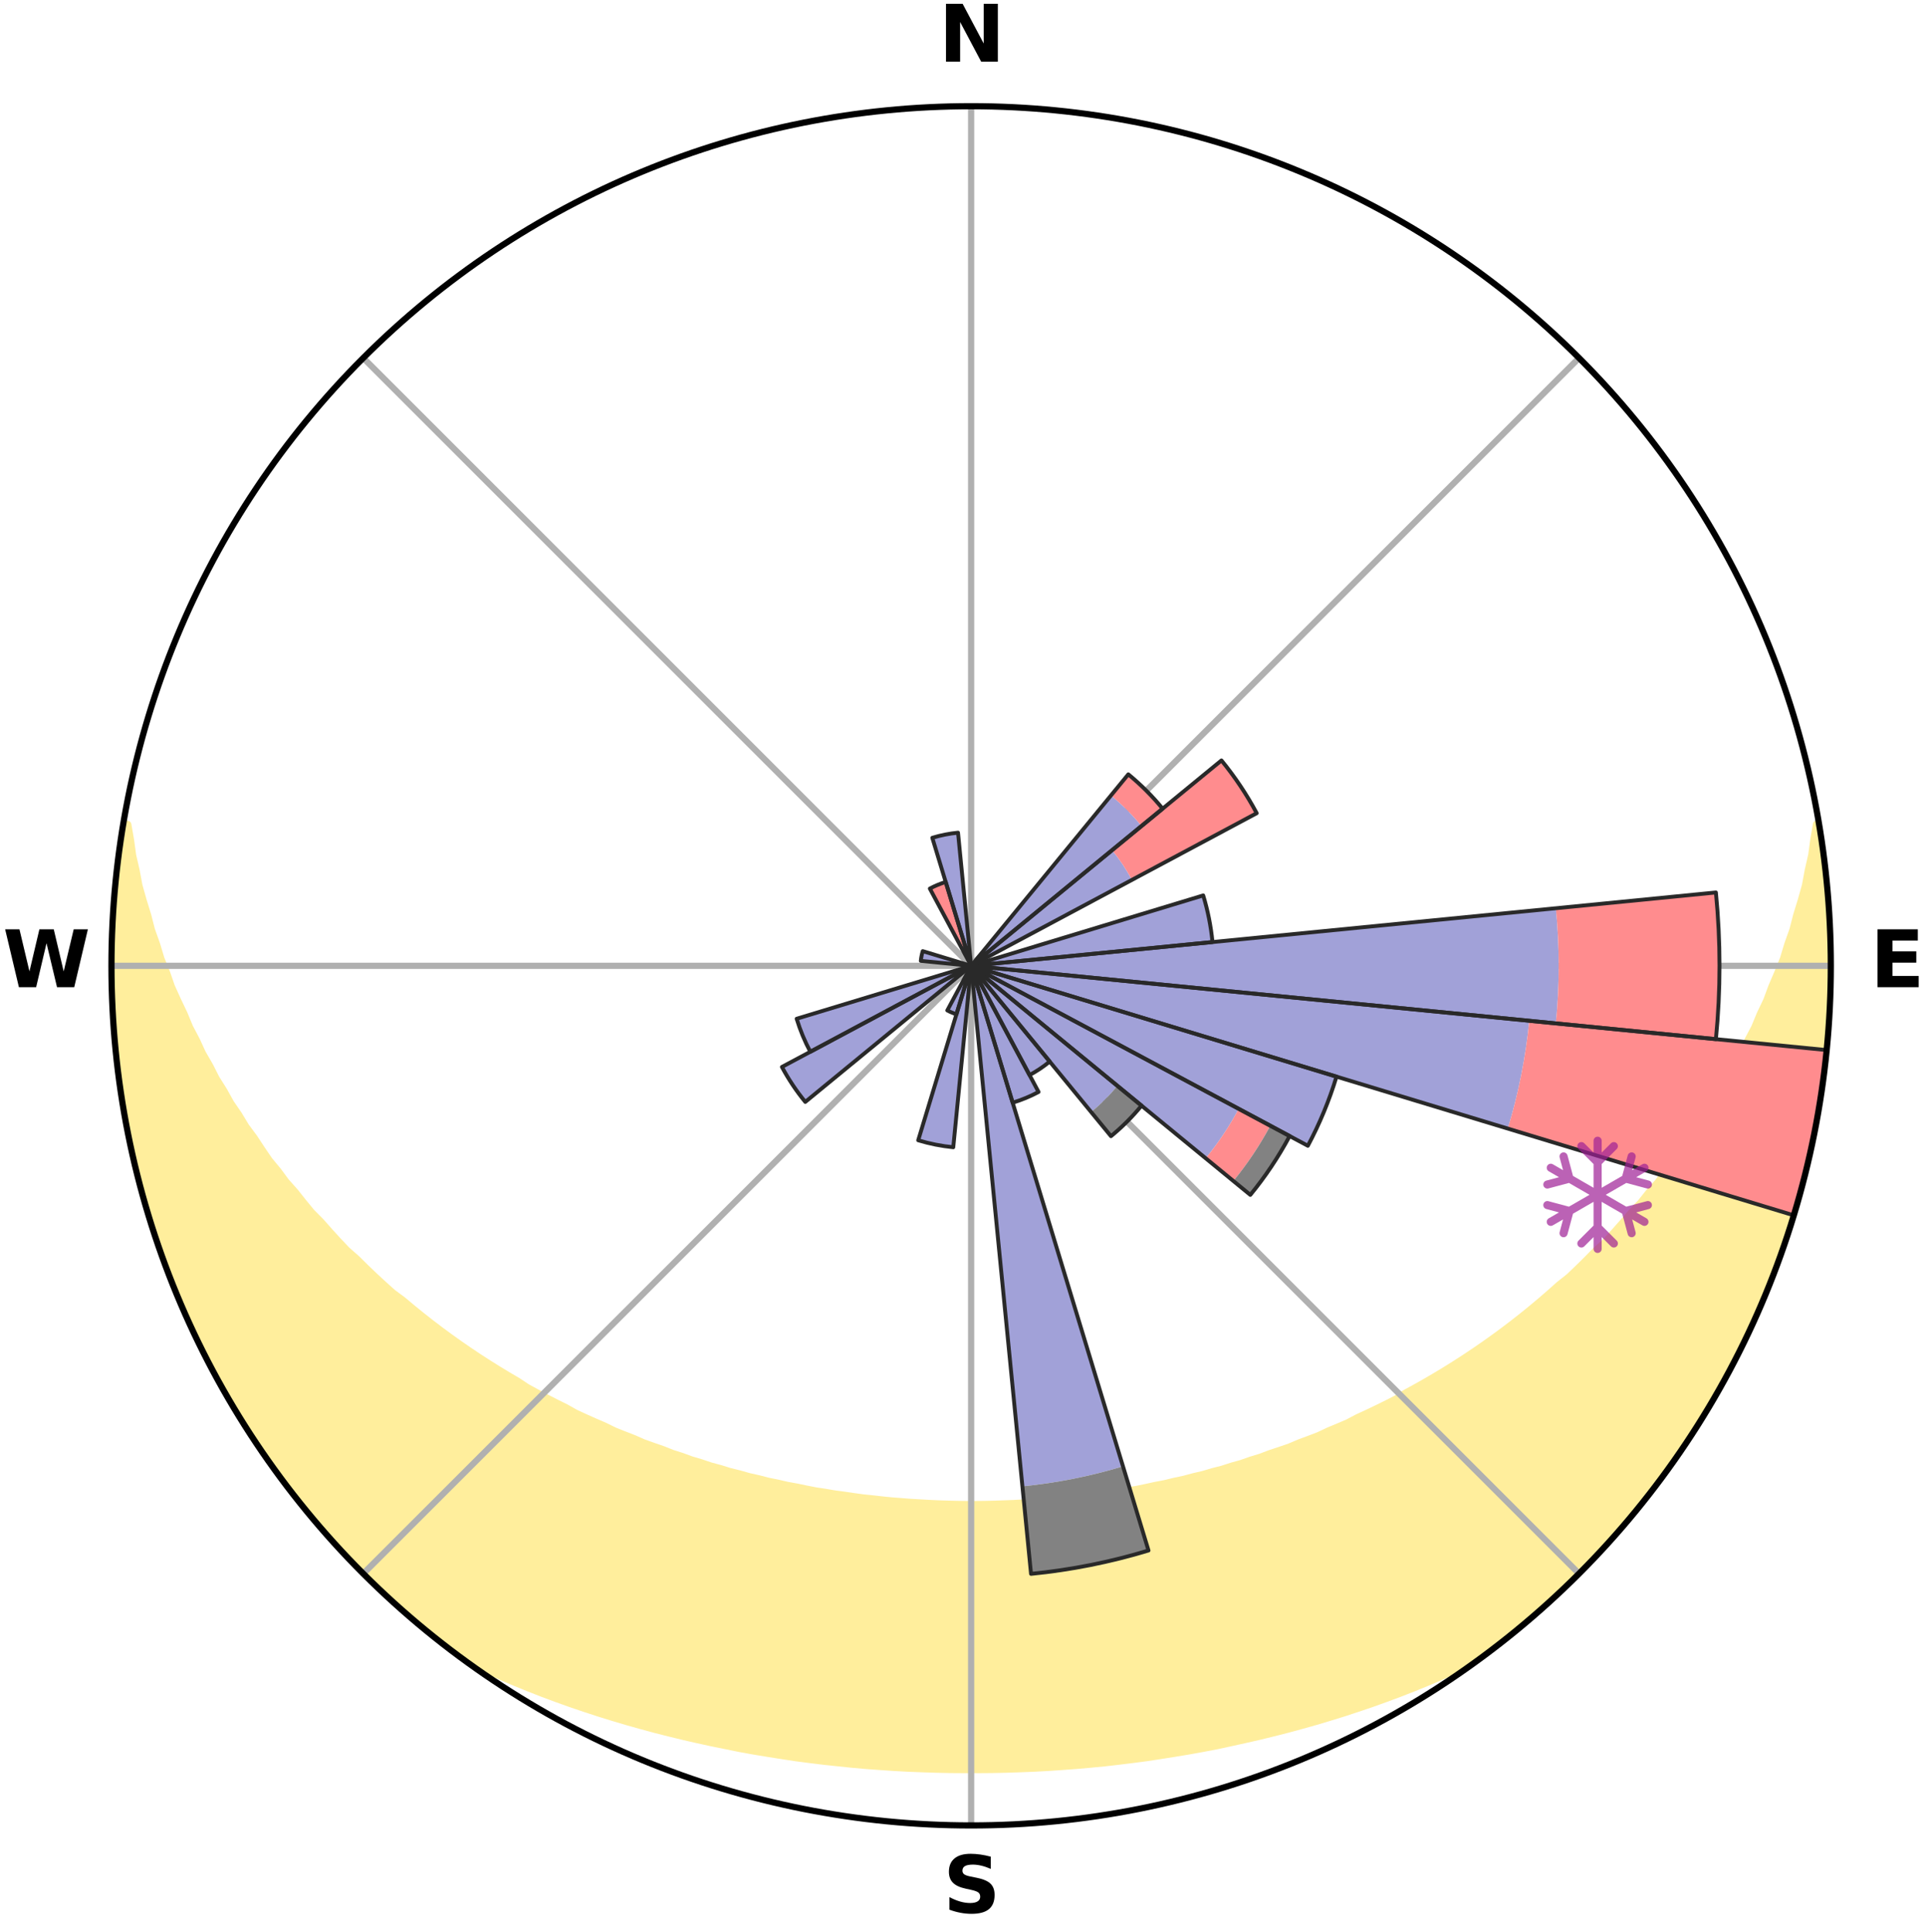 <?xml version="1.0" encoding="utf-8" standalone="no"?>
<!DOCTYPE svg PUBLIC "-//W3C//DTD SVG 1.1//EN"
  "http://www.w3.org/Graphics/SVG/1.1/DTD/svg11.dtd">
<svg xmlns:xlink="http://www.w3.org/1999/xlink" width="248.41pt" height="249.158pt" viewBox="0 0 248.41 249.158" xmlns="http://www.w3.org/2000/svg" version="1.1">
 <title>Ski Rose for Storefjell Resort</title>
 <defs>
  <style type="text/css">*{stroke-linejoin: round; stroke-linecap: butt}</style>
 </defs>
 <g id="figure_1">
  <g id="patch_1">
   <path d="M 0 249.158 
L 248.41 249.158 
L 248.41 0 
L 0 0 
z
" style="fill: #ffffff"/>
  </g>
  <g id="axes_1">
   <g id="patch_2">
    <path d="M 236.135 124.579 
C 236.135 110.018 233.267 95.599 227.695 82.147 
C 222.122 68.695 213.955 56.471 203.659 46.175 
C 193.363 35.879 181.139 27.711 167.687 22.139 
C 154.235 16.567 139.815 13.699 125.255 13.699 
C 110.694 13.699 96.275 16.567 82.823 22.139 
C 69.371 27.711 57.147 35.879 46.851 46.175 
C 36.555 56.471 28.387 68.695 22.815 82.147 
C 17.243 95.599 14.375 110.018 14.375 124.579 
C 14.375 139.14 17.243 153.559 22.815 167.011 
C 28.387 180.463 36.555 192.687 46.851 202.983 
C 57.147 213.279 69.371 221.447 82.823 227.019 
C 96.275 232.591 110.694 235.459 125.255 235.459 
C 139.815 235.459 154.235 232.591 167.687 227.019 
C 181.139 221.447 193.363 213.279 203.659 202.983 
C 213.955 192.687 222.122 180.463 227.695 167.011 
C 233.267 153.559 236.135 139.14 236.135 124.579 
M 125.255 124.579 
C 125.255 124.579 125.255 124.579 125.255 124.579 
C 125.255 124.579 125.255 124.579 125.255 124.579 
C 125.255 124.579 125.255 124.579 125.255 124.579 
C 125.255 124.579 125.255 124.579 125.255 124.579 
C 125.255 124.579 125.255 124.579 125.255 124.579 
C 125.255 124.579 125.255 124.579 125.255 124.579 
C 125.255 124.579 125.255 124.579 125.255 124.579 
C 125.255 124.579 125.255 124.579 125.255 124.579 
C 125.255 124.579 125.255 124.579 125.255 124.579 
C 125.255 124.579 125.255 124.579 125.255 124.579 
C 125.255 124.579 125.255 124.579 125.255 124.579 
C 125.255 124.579 125.255 124.579 125.255 124.579 
C 125.255 124.579 125.255 124.579 125.255 124.579 
C 125.255 124.579 125.255 124.579 125.255 124.579 
C 125.255 124.579 125.255 124.579 125.255 124.579 
C 125.255 124.579 125.255 124.579 125.255 124.579 
z
" style="fill: #ffffff"/>
   </g>
   <g id="PolyCollection_1">
    <defs>
     <path id="m8870950df6" d="M 234.571 -142.872 
L 234.32 -142.83 
L 233.978 -140.828 
L 233.713 -138.858 
L 233.263 -136.885 
L 232.904 -134.944 
L 232.36 -133.008 
L 231.772 -131.094 
L 231.289 -129.209 
L 230.624 -127.338 
L 230.069 -125.494 
L 229.332 -123.671 
L 228.562 -121.874 
L 227.907 -120.097 
L 227.074 -118.352 
L 226.358 -116.622 
L 225.466 -114.93 
L 224.694 -113.249 
L 223.748 -111.612 
L 222.922 -109.983 
L 221.925 -108.402 
L 221.049 -106.825 
L 220.006 -105.302 
L 219.084 -103.778 
L 217.999 -102.313 
L 217.034 -100.843 
L 215.909 -99.438 
L 214.905 -98.023 
L 213.882 -96.635 
L 212.706 -95.318 
L 211.648 -93.986 
L 210.442 -92.729 
L 209.354 -91.452 
L 208.25 -90.201 
L 207.131 -88.978 
L 205.875 -87.838 
L 204.732 -86.671 
L 203.576 -85.529 
L 202.409 -84.415 
L 201.116 -83.39 
L 199.93 -82.33 
L 198.734 -81.296 
L 197.53 -80.289 
L 196.318 -79.307 
L 195.098 -78.351 
L 193.871 -77.42 
L 192.638 -76.515 
L 191.4 -75.635 
L 190.156 -74.779 
L 188.907 -73.948 
L 187.655 -73.141 
L 186.399 -72.357 
L 185.14 -71.597 
L 183.878 -70.861 
L 182.614 -70.147 
L 181.349 -69.455 
L 180.156 -68.711 
L 178.886 -68.063 
L 177.616 -67.437 
L 176.346 -66.831 
L 175.076 -66.246 
L 173.867 -65.608 
L 172.596 -65.063 
L 171.327 -64.537 
L 170.111 -63.959 
L 168.842 -63.472 
L 167.575 -63.003 
L 166.356 -62.482 
L 165.091 -62.049 
L 163.829 -61.632 
L 162.608 -61.167 
L 161.348 -60.784 
L 160.126 -60.354 
L 158.871 -60.004 
L 157.648 -59.608 
L 156.397 -59.289 
L 155.174 -58.927 
L 153.927 -58.637 
L 152.705 -58.308 
L 151.463 -58.046 
L 150.242 -57.749 
L 149.004 -57.514 
L 147.784 -57.247 
L 146.564 -56.996 
L 145.332 -56.801 
L 144.113 -56.579 
L 142.885 -56.409 
L 141.668 -56.215 
L 140.45 -56.037 
L 139.227 -55.903 
L 138.011 -55.752 
L 136.791 -55.641 
L 135.576 -55.517 
L 134.361 -55.408 
L 133.145 -55.33 
L 131.931 -55.248 
L 130.717 -55.18 
L 129.502 -55.135 
L 128.289 -55.093 
L 127.075 -55.065 
L 125.862 -55.052 
L 124.648 -55.052 
L 123.435 -55.069 
L 122.221 -55.1 
L 121.008 -55.138 
L 119.794 -55.195 
L 118.581 -55.266 
L 117.366 -55.336 
L 116.152 -55.433 
L 114.935 -55.525 
L 113.72 -55.649 
L 112.505 -55.787 
L 111.285 -55.913 
L 110.069 -56.079 
L 108.853 -56.26 
L 107.628 -56.421 
L 106.411 -56.63 
L 105.182 -56.815 
L 103.964 -57.053 
L 102.746 -57.307 
L 101.512 -57.53 
L 100.293 -57.814 
L 99.054 -58.064 
L 97.834 -58.379 
L 96.591 -58.657 
L 95.37 -59.003 
L 94.123 -59.31 
L 92.902 -59.689 
L 91.651 -60.026 
L 90.43 -60.439 
L 89.175 -60.808 
L 87.955 -61.256 
L 86.696 -61.657 
L 85.478 -62.141 
L 84.216 -62.577 
L 82.953 -63.029 
L 81.737 -63.569 
L 80.472 -64.058 
L 79.205 -64.566 
L 77.994 -65.164 
L 76.727 -65.71 
L 75.459 -66.276 
L 74.19 -66.861 
L 72.989 -67.541 
L 71.723 -68.168 
L 70.457 -68.817 
L 69.192 -69.487 
L 67.929 -70.179 
L 66.747 -70.967 
L 65.49 -71.704 
L 64.235 -72.463 
L 62.983 -73.246 
L 61.735 -74.053 
L 60.491 -74.884 
L 59.251 -75.739 
L 58.016 -76.618 
L 56.788 -77.523 
L 55.565 -78.452 
L 54.349 -79.407 
L 53.141 -80.388 
L 51.941 -81.394 
L 50.637 -82.362 
L 49.453 -83.422 
L 48.279 -84.508 
L 47.116 -85.62 
L 45.964 -86.759 
L 44.702 -87.869 
L 43.573 -89.063 
L 42.459 -90.284 
L 41.358 -91.531 
L 40.143 -92.757 
L 39.072 -94.06 
L 38.018 -95.39 
L 36.846 -96.704 
L 35.826 -98.089 
L 34.687 -99.462 
L 33.705 -100.903 
L 32.743 -102.369 
L 31.661 -103.83 
L 30.743 -105.35 
L 29.703 -106.87 
L 28.83 -108.443 
L 27.837 -110.02 
L 27.014 -111.645 
L 26.071 -113.278 
L 25.301 -114.955 
L 24.412 -116.643 
L 23.699 -118.368 
L 22.868 -120.109 
L 22.068 -121.877 
L 21.447 -123.673 
L 20.712 -125.491 
L 20.158 -127.331 
L 19.494 -129.197 
L 19.012 -131.077 
L 18.424 -132.987 
L 17.879 -134.918 
L 17.518 -136.854 
L 17.064 -138.823 
L 16.796 -140.788 
L 16.447 -142.787 
L 15.945 -142.871 
L 15.945 -142.871 
L 15.635 -140.962 
L 15.425 -139.038 
L 15.123 -137.127 
L 14.913 -135.204 
L 14.804 -133.272 
L 14.602 -131.347 
L 14.56 -129.412 
L 14.425 -127.481 
L 14.381 -125.547 
L 14.44 -123.612 
L 14.532 -121.68 
L 14.53 -119.745 
L 14.617 -117.812 
L 14.808 -115.887 
L 14.905 -113.954 
L 15.089 -112.027 
L 15.377 -110.113 
L 15.698 -108.206 
L 15.926 -106.284 
L 16.236 -104.374 
L 16.652 -102.484 
L 17.1 -100.602 
L 17.458 -98.699 
L 17.969 -96.833 
L 18.433 -94.955 
L 19.006 -93.107 
L 19.609 -91.269 
L 20.128 -89.404 
L 20.794 -87.587 
L 21.41 -85.753 
L 22.136 -83.96 
L 22.892 -82.179 
L 23.598 -80.377 
L 24.413 -78.623 
L 25.179 -76.845 
L 26.053 -75.119 
L 26.955 -73.408 
L 27.886 -71.712 
L 28.771 -69.991 
L 29.76 -68.328 
L 30.776 -66.683 
L 31.75 -65.01 
L 32.823 -63.4 
L 33.924 -61.809 
L 35.07 -60.251 
L 36.142 -58.639 
L 37.345 -57.123 
L 38.497 -55.569 
L 39.736 -54.082 
L 40.949 -52.575 
L 42.242 -51.135 
L 43.517 -49.68 
L 44.863 -48.29 
L 46.198 -46.89 
L 47.566 -45.523 
L 48.931 -44.15 
L 50.361 -42.847 
L 51.795 -41.548 
L 53.255 -40.278 
L 54.739 -39.036 
L 56.234 -37.808 
L 57.764 -36.623 
L 59.302 -35.448 
L 61.061 -34.582 
L 62.832 -33.754 
L 64.615 -32.962 
L 66.401 -32.197 
L 68.196 -31.468 
L 69.993 -30.763 
L 71.797 -30.093 
L 73.601 -29.445 
L 75.411 -28.83 
L 77.22 -28.237 
L 79.034 -27.675 
L 80.846 -27.133 
L 82.662 -26.623 
L 84.476 -26.13 
L 86.293 -25.669 
L 88.108 -25.225 
L 89.925 -24.81 
L 91.74 -24.412 
L 93.556 -24.044 
L 95.365 -23.674 
L 97.18 -23.344 
L 98.996 -23.044 
L 100.81 -22.757 
L 102.62 -22.479 
L 104.434 -22.244 
L 106.247 -22.021 
L 108.06 -21.827 
L 109.87 -21.638 
L 111.681 -21.478 
L 113.493 -21.346 
L 115.303 -21.223 
L 117.113 -21.124 
L 118.923 -21.053 
L 120.732 -20.994 
L 122.541 -20.955 
L 124.35 -20.942 
L 126.159 -20.942 
L 127.968 -20.956 
L 129.777 -20.994 
L 131.587 -21.054 
L 133.397 -21.125 
L 135.207 -21.224 
L 137.017 -21.348 
L 138.828 -21.48 
L 140.639 -21.64 
L 142.452 -21.813 
L 144.262 -22.024 
L 146.075 -22.246 
L 147.889 -22.482 
L 149.699 -22.76 
L 151.513 -23.047 
L 153.329 -23.348 
L 155.143 -23.678 
L 156.96 -24.023 
L 158.769 -24.416 
L 160.583 -24.815 
L 162.4 -25.229 
L 164.215 -25.674 
L 166.032 -26.135 
L 167.845 -26.628 
L 169.661 -27.138 
L 171.473 -27.681 
L 173.287 -28.242 
L 175.095 -28.836 
L 176.906 -29.45 
L 178.709 -30.099 
L 180.513 -30.769 
L 182.31 -31.474 
L 184.105 -32.203 
L 185.891 -32.969 
L 187.674 -33.759 
L 189.445 -34.588 
L 191.203 -35.455 
L 192.751 -36.616 
L 194.271 -37.814 
L 195.774 -39.033 
L 197.227 -40.311 
L 198.719 -41.543 
L 200.145 -42.851 
L 201.57 -44.159 
L 202.928 -45.538 
L 204.31 -46.892 
L 205.655 -48.282 
L 206.973 -49.698 
L 208.253 -51.149 
L 209.567 -52.57 
L 210.791 -54.068 
L 211.959 -55.612 
L 213.199 -57.097 
L 214.374 -58.634 
L 215.512 -60.199 
L 216.574 -61.817 
L 217.693 -63.396 
L 218.725 -65.032 
L 219.781 -66.653 
L 220.74 -68.334 
L 221.733 -69.994 
L 222.695 -71.673 
L 223.546 -73.412 
L 224.443 -75.126 
L 225.309 -76.856 
L 226.142 -78.602 
L 226.848 -80.405 
L 227.614 -82.181 
L 228.348 -83.97 
L 229.055 -85.77 
L 229.721 -87.586 
L 230.354 -89.413 
L 230.955 -91.252 
L 231.521 -93.102 
L 232.052 -94.961 
L 232.551 -96.831 
L 233.015 -98.708 
L 233.439 -100.595 
L 233.835 -102.488 
L 234.196 -104.388 
L 234.523 -106.294 
L 234.806 -108.207 
L 235.064 -110.122 
L 235.414 -112.028 
L 235.605 -113.954 
L 235.761 -115.882 
L 235.869 -117.814 
L 235.956 -119.746 
L 236.009 -121.679 
L 236.013 -123.612 
L 236.126 -125.547 
L 236.077 -127.481 
L 235.994 -129.414 
L 235.877 -131.345 
L 235.711 -133.272 
L 235.527 -135.197 
L 235.31 -137.118 
L 235.186 -139.052 
L 234.902 -140.966 
L 234.571 -142.872 
z
" style="stroke: #ffee9c"/>
    </defs>
    <g clip-path="url(#pf8b38d3f0c)">
     <use xlink:href="#m8870950df6" x="0" y="249.158" style="fill: #ffee9c; stroke: #ffee9c"/>
    </g>
   </g>
   <g id="matplotlib.axis_1">
    <g id="xtick_1">
     <g id="line2d_1">
      <path d="M 125.255 124.579 
L 125.255 13.699 
" clip-path="url(#pf8b38d3f0c)" style="fill: none; stroke: #b0b0b0; stroke-width: 0.8; stroke-linecap: square"/>
     </g>
     <g id="text_1">
      <!-- N -->
      <g transform="translate(121.07 7.958) scale(0.1 -0.1)">
       <defs>
        <path id="DejaVuSans-Bold-4e" d="M 588 4666 
L 1931 4666 
L 3628 1466 
L 3628 4666 
L 4769 4666 
L 4769 0 
L 3425 0 
L 1728 3200 
L 1728 0 
L 588 0 
L 588 4666 
z
" transform="scale(0.016)"/>
       </defs>
       <use xlink:href="#DejaVuSans-Bold-4e"/>
      </g>
     </g>
    </g>
    <g id="xtick_2">
     <g id="line2d_2">
      <path d="M 125.255 124.579 
L 203.659 46.175 
" clip-path="url(#pf8b38d3f0c)" style="fill: none; stroke: #b0b0b0; stroke-width: 0.8; stroke-linecap: square"/>
     </g>
    </g>
    <g id="xtick_3">
     <g id="line2d_3">
      <path d="M 125.255 124.579 
L 236.135 124.579 
" clip-path="url(#pf8b38d3f0c)" style="fill: none; stroke: #b0b0b0; stroke-width: 0.8; stroke-linecap: square"/>
     </g>
     <g id="text_2">
      <!-- E -->
      <g transform="translate(241.219 127.338) scale(0.1 -0.1)">
       <defs>
        <path id="DejaVuSans-Bold-45" d="M 588 4666 
L 3834 4666 
L 3834 3756 
L 1791 3756 
L 1791 2888 
L 3713 2888 
L 3713 1978 
L 1791 1978 
L 1791 909 
L 3903 909 
L 3903 0 
L 588 0 
L 588 4666 
z
" transform="scale(0.016)"/>
       </defs>
       <use xlink:href="#DejaVuSans-Bold-45"/>
      </g>
     </g>
    </g>
    <g id="xtick_4">
     <g id="line2d_4">
      <path d="M 125.255 124.579 
L 203.659 202.983 
" clip-path="url(#pf8b38d3f0c)" style="fill: none; stroke: #b0b0b0; stroke-width: 0.8; stroke-linecap: square"/>
     </g>
    </g>
    <g id="xtick_5">
     <g id="line2d_5">
      <path d="M 125.255 124.579 
L 125.255 235.459 
" clip-path="url(#pf8b38d3f0c)" style="fill: none; stroke: #b0b0b0; stroke-width: 0.8; stroke-linecap: square"/>
     </g>
     <g id="text_3">
      <!-- S -->
      <g transform="translate(121.654 246.718) scale(0.1 -0.1)">
       <defs>
        <path id="DejaVuSans-Bold-53" d="M 3834 4519 
L 3834 3531 
Q 3450 3703 3084 3790 
Q 2719 3878 2394 3878 
Q 1963 3878 1756 3759 
Q 1550 3641 1550 3391 
Q 1550 3203 1689 3098 
Q 1828 2994 2194 2919 
L 2706 2816 
Q 3484 2659 3812 2340 
Q 4141 2022 4141 1434 
Q 4141 663 3683 286 
Q 3225 -91 2284 -91 
Q 1841 -91 1394 -6 
Q 947 78 500 244 
L 500 1259 
Q 947 1022 1364 901 
Q 1781 781 2169 781 
Q 2563 781 2772 912 
Q 2981 1044 2981 1288 
Q 2981 1506 2839 1625 
Q 2697 1744 2272 1838 
L 1806 1941 
Q 1106 2091 782 2419 
Q 459 2747 459 3303 
Q 459 4000 909 4375 
Q 1359 4750 2203 4750 
Q 2588 4750 2994 4692 
Q 3400 4634 3834 4519 
z
" transform="scale(0.016)"/>
       </defs>
       <use xlink:href="#DejaVuSans-Bold-53"/>
      </g>
     </g>
    </g>
    <g id="xtick_6">
     <g id="line2d_6">
      <path d="M 125.255 124.579 
L 46.851 202.983 
" clip-path="url(#pf8b38d3f0c)" style="fill: none; stroke: #b0b0b0; stroke-width: 0.8; stroke-linecap: square"/>
     </g>
    </g>
    <g id="xtick_7">
     <g id="line2d_7">
      <path d="M 125.255 124.579 
L 14.375 124.579 
" clip-path="url(#pf8b38d3f0c)" style="fill: none; stroke: #b0b0b0; stroke-width: 0.8; stroke-linecap: square"/>
     </g>
     <g id="text_4">
      <!-- W -->
      <g transform="translate(0.36 127.338) scale(0.1 -0.1)">
       <defs>
        <path id="DejaVuSans-Bold-57" d="M 191 4666 
L 1344 4666 
L 2150 1275 
L 2950 4666 
L 4109 4666 
L 4909 1275 
L 5716 4666 
L 6859 4666 
L 5759 0 
L 4372 0 
L 3525 3547 
L 2688 0 
L 1300 0 
L 191 4666 
z
" transform="scale(0.016)"/>
       </defs>
       <use xlink:href="#DejaVuSans-Bold-57"/>
      </g>
     </g>
    </g>
    <g id="xtick_8">
     <g id="line2d_8">
      <path d="M 125.255 124.579 
L 46.851 46.175 
" clip-path="url(#pf8b38d3f0c)" style="fill: none; stroke: #b0b0b0; stroke-width: 0.8; stroke-linecap: square"/>
     </g>
    </g>
   </g>
   <g id="matplotlib.axis_2"/>
   <g id="patch_3">
    <path d="M 125.255 124.579 
C 125.255 124.579 125.255 124.579 125.255 124.579 
C 125.255 124.579 125.255 124.579 125.255 124.579 
L 125.255 124.579 
C 125.255 124.579 125.255 124.579 125.255 124.579 
C 125.255 124.579 125.255 124.579 125.255 124.579 
z
" clip-path="url(#pf8b38d3f0c)" style="fill: #d9d9d9"/>
   </g>
   <g id="patch_4">
    <path d="M 125.255 124.579 
C 125.255 124.579 125.255 124.579 125.255 124.579 
C 125.255 124.579 125.255 124.579 125.255 124.579 
L 125.255 124.579 
C 125.255 124.579 125.255 124.579 125.255 124.579 
C 125.255 124.579 125.255 124.579 125.255 124.579 
z
" clip-path="url(#pf8b38d3f0c)" style="fill: #d9d9d9"/>
   </g>
   <g id="patch_5">
    <path d="M 125.255 124.579 
C 125.255 124.579 125.255 124.579 125.255 124.579 
C 125.255 124.579 125.255 124.579 125.255 124.579 
L 125.255 124.579 
C 125.255 124.579 125.255 124.579 125.255 124.579 
C 125.255 124.579 125.255 124.579 125.255 124.579 
z
" clip-path="url(#pf8b38d3f0c)" style="fill: #d9d9d9"/>
   </g>
   <g id="patch_6">
    <path d="M 125.255 124.579 
C 125.255 124.579 125.255 124.579 125.255 124.579 
C 125.255 124.579 125.255 124.579 125.255 124.579 
L 125.255 124.579 
C 125.255 124.579 125.255 124.579 125.255 124.579 
C 125.255 124.579 125.255 124.579 125.255 124.579 
z
" clip-path="url(#pf8b38d3f0c)" style="fill: #d9d9d9"/>
   </g>
   <g id="patch_7">
    <path d="M 125.255 124.579 
C 125.255 124.579 125.255 124.579 125.255 124.579 
C 125.255 124.579 125.255 124.579 125.255 124.579 
L 125.255 124.579 
C 125.255 124.579 125.255 124.579 125.255 124.579 
C 125.255 124.579 125.255 124.579 125.255 124.579 
z
" clip-path="url(#pf8b38d3f0c)" style="fill: #d9d9d9"/>
   </g>
   <g id="patch_8">
    <path d="M 125.255 124.579 
C 125.255 124.579 125.255 124.579 125.255 124.579 
C 125.255 124.579 125.255 124.579 125.255 124.579 
L 125.255 124.579 
C 125.255 124.579 125.255 124.579 125.255 124.579 
C 125.255 124.579 125.255 124.579 125.255 124.579 
z
" clip-path="url(#pf8b38d3f0c)" style="fill: #d9d9d9"/>
   </g>
   <g id="patch_9">
    <path d="M 125.255 124.579 
C 125.255 124.579 125.255 124.579 125.255 124.579 
C 125.255 124.579 125.255 124.579 125.255 124.579 
L 125.255 124.579 
C 125.255 124.579 125.255 124.579 125.255 124.579 
C 125.255 124.579 125.255 124.579 125.255 124.579 
z
" clip-path="url(#pf8b38d3f0c)" style="fill: #d9d9d9"/>
   </g>
   <g id="patch_10">
    <path d="M 125.255 124.579 
C 125.255 124.579 125.255 124.579 125.255 124.579 
C 125.255 124.579 125.255 124.579 125.255 124.579 
L 125.255 124.579 
C 125.255 124.579 125.255 124.579 125.255 124.579 
C 125.255 124.579 125.255 124.579 125.255 124.579 
z
" clip-path="url(#pf8b38d3f0c)" style="fill: #d9d9d9"/>
   </g>
   <g id="patch_11">
    <path d="M 125.255 124.579 
C 125.255 124.579 125.255 124.579 125.255 124.579 
C 125.255 124.579 125.255 124.579 125.255 124.579 
L 125.255 124.579 
C 125.255 124.579 125.255 124.579 125.255 124.579 
C 125.255 124.579 125.255 124.579 125.255 124.579 
z
" clip-path="url(#pf8b38d3f0c)" style="fill: #d9d9d9"/>
   </g>
   <g id="patch_12">
    <path d="M 125.255 124.579 
C 125.255 124.579 125.255 124.579 125.255 124.579 
C 125.255 124.579 125.255 124.579 125.255 124.579 
L 125.255 124.579 
C 125.255 124.579 125.255 124.579 125.255 124.579 
C 125.255 124.579 125.255 124.579 125.255 124.579 
z
" clip-path="url(#pf8b38d3f0c)" style="fill: #d9d9d9"/>
   </g>
   <g id="patch_13">
    <path d="M 125.255 124.579 
C 125.255 124.579 125.255 124.579 125.255 124.579 
C 125.255 124.579 125.255 124.579 125.255 124.579 
L 125.255 124.579 
C 125.255 124.579 125.255 124.579 125.255 124.579 
C 125.255 124.579 125.255 124.579 125.255 124.579 
z
" clip-path="url(#pf8b38d3f0c)" style="fill: #d9d9d9"/>
   </g>
   <g id="patch_14">
    <path d="M 125.255 124.579 
C 125.255 124.579 125.255 124.579 125.255 124.579 
C 125.255 124.579 125.255 124.579 125.255 124.579 
L 125.255 124.579 
C 125.255 124.579 125.255 124.579 125.255 124.579 
C 125.255 124.579 125.255 124.579 125.255 124.579 
z
" clip-path="url(#pf8b38d3f0c)" style="fill: #d9d9d9"/>
   </g>
   <g id="patch_15">
    <path d="M 125.255 124.579 
C 125.255 124.579 125.255 124.579 125.255 124.579 
C 125.255 124.579 125.255 124.579 125.255 124.579 
L 125.255 124.579 
C 125.255 124.579 125.255 124.579 125.255 124.579 
C 125.255 124.579 125.255 124.579 125.255 124.579 
z
" clip-path="url(#pf8b38d3f0c)" style="fill: #d9d9d9"/>
   </g>
   <g id="patch_16">
    <path d="M 125.255 124.579 
C 125.255 124.579 125.255 124.579 125.255 124.579 
C 125.255 124.579 125.255 124.579 125.255 124.579 
L 125.255 124.579 
C 125.255 124.579 125.255 124.579 125.255 124.579 
C 125.255 124.579 125.255 124.579 125.255 124.579 
z
" clip-path="url(#pf8b38d3f0c)" style="fill: #d9d9d9"/>
   </g>
   <g id="patch_17">
    <path d="M 125.255 124.579 
C 125.255 124.579 125.255 124.579 125.255 124.579 
C 125.255 124.579 125.255 124.579 125.255 124.579 
L 125.255 124.579 
C 125.255 124.579 125.255 124.579 125.255 124.579 
C 125.255 124.579 125.255 124.579 125.255 124.579 
z
" clip-path="url(#pf8b38d3f0c)" style="fill: #d9d9d9"/>
   </g>
   <g id="patch_18">
    <path d="M 125.255 124.579 
C 125.255 124.579 125.255 124.579 125.255 124.579 
C 125.255 124.579 125.255 124.579 125.255 124.579 
L 125.255 124.579 
C 125.255 124.579 125.255 124.579 125.255 124.579 
C 125.255 124.579 125.255 124.579 125.255 124.579 
z
" clip-path="url(#pf8b38d3f0c)" style="fill: #d9d9d9"/>
   </g>
   <g id="patch_19">
    <path d="M 125.255 124.579 
C 125.255 124.579 125.255 124.579 125.255 124.579 
C 125.255 124.579 125.255 124.579 125.255 124.579 
L 125.255 124.579 
C 125.255 124.579 125.255 124.579 125.255 124.579 
C 125.255 124.579 125.255 124.579 125.255 124.579 
z
" clip-path="url(#pf8b38d3f0c)" style="fill: #d9d9d9"/>
   </g>
   <g id="patch_20">
    <path d="M 125.255 124.579 
C 125.255 124.579 125.255 124.579 125.255 124.579 
C 125.255 124.579 125.255 124.579 125.255 124.579 
L 125.255 124.579 
C 125.255 124.579 125.255 124.579 125.255 124.579 
C 125.255 124.579 125.255 124.579 125.255 124.579 
z
" clip-path="url(#pf8b38d3f0c)" style="fill: #d9d9d9"/>
   </g>
   <g id="patch_21">
    <path d="M 125.255 124.579 
C 125.255 124.579 125.255 124.579 125.255 124.579 
C 125.255 124.579 125.255 124.579 125.255 124.579 
L 125.255 124.579 
C 125.255 124.579 125.255 124.579 125.255 124.579 
C 125.255 124.579 125.255 124.579 125.255 124.579 
z
" clip-path="url(#pf8b38d3f0c)" style="fill: #d9d9d9"/>
   </g>
   <g id="patch_22">
    <path d="M 125.255 124.579 
C 125.255 124.579 125.255 124.579 125.255 124.579 
C 125.255 124.579 125.255 124.579 125.255 124.579 
L 125.255 124.579 
C 125.255 124.579 125.255 124.579 125.255 124.579 
C 125.255 124.579 125.255 124.579 125.255 124.579 
z
" clip-path="url(#pf8b38d3f0c)" style="fill: #d9d9d9"/>
   </g>
   <g id="patch_23">
    <path d="M 125.255 124.579 
C 125.255 124.579 125.255 124.579 125.255 124.579 
C 125.255 124.579 125.255 124.579 125.255 124.579 
L 125.255 124.579 
C 125.255 124.579 125.255 124.579 125.255 124.579 
C 125.255 124.579 125.255 124.579 125.255 124.579 
z
" clip-path="url(#pf8b38d3f0c)" style="fill: #d9d9d9"/>
   </g>
   <g id="patch_24">
    <path d="M 125.255 124.579 
C 125.255 124.579 125.255 124.579 125.255 124.579 
C 125.255 124.579 125.255 124.579 125.255 124.579 
L 125.255 124.579 
C 125.255 124.579 125.255 124.579 125.255 124.579 
C 125.255 124.579 125.255 124.579 125.255 124.579 
z
" clip-path="url(#pf8b38d3f0c)" style="fill: #d9d9d9"/>
   </g>
   <g id="patch_25">
    <path d="M 125.255 124.579 
C 125.255 124.579 125.255 124.579 125.255 124.579 
C 125.255 124.579 125.255 124.579 125.255 124.579 
L 125.255 124.579 
C 125.255 124.579 125.255 124.579 125.255 124.579 
C 125.255 124.579 125.255 124.579 125.255 124.579 
z
" clip-path="url(#pf8b38d3f0c)" style="fill: #d9d9d9"/>
   </g>
   <g id="patch_26">
    <path d="M 125.255 124.579 
C 125.255 124.579 125.255 124.579 125.255 124.579 
C 125.255 124.579 125.255 124.579 125.255 124.579 
L 125.255 124.579 
C 125.255 124.579 125.255 124.579 125.255 124.579 
C 125.255 124.579 125.255 124.579 125.255 124.579 
z
" clip-path="url(#pf8b38d3f0c)" style="fill: #d9d9d9"/>
   </g>
   <g id="patch_27">
    <path d="M 125.255 124.579 
C 125.255 124.579 125.255 124.579 125.255 124.579 
C 125.255 124.579 125.255 124.579 125.255 124.579 
L 125.255 124.579 
C 125.255 124.579 125.255 124.579 125.255 124.579 
C 125.255 124.579 125.255 124.579 125.255 124.579 
z
" clip-path="url(#pf8b38d3f0c)" style="fill: #d9d9d9"/>
   </g>
   <g id="patch_28">
    <path d="M 125.255 124.579 
C 125.255 124.579 125.255 124.579 125.255 124.579 
C 125.255 124.579 125.255 124.579 125.255 124.579 
L 125.255 124.579 
C 125.255 124.579 125.255 124.579 125.255 124.579 
C 125.255 124.579 125.255 124.579 125.255 124.579 
z
" clip-path="url(#pf8b38d3f0c)" style="fill: #d9d9d9"/>
   </g>
   <g id="patch_29">
    <path d="M 125.255 124.579 
C 125.255 124.579 125.255 124.579 125.255 124.579 
C 125.255 124.579 125.255 124.579 125.255 124.579 
L 125.255 124.579 
C 125.255 124.579 125.255 124.579 125.255 124.579 
C 125.255 124.579 125.255 124.579 125.255 124.579 
z
" clip-path="url(#pf8b38d3f0c)" style="fill: #d9d9d9"/>
   </g>
   <g id="patch_30">
    <path d="M 125.255 124.579 
C 125.255 124.579 125.255 124.579 125.255 124.579 
C 125.255 124.579 125.255 124.579 125.255 124.579 
L 125.255 124.579 
C 125.255 124.579 125.255 124.579 125.255 124.579 
C 125.255 124.579 125.255 124.579 125.255 124.579 
z
" clip-path="url(#pf8b38d3f0c)" style="fill: #d9d9d9"/>
   </g>
   <g id="patch_31">
    <path d="M 125.255 124.579 
C 125.255 124.579 125.255 124.579 125.255 124.579 
C 125.255 124.579 125.255 124.579 125.255 124.579 
L 125.255 124.579 
C 125.255 124.579 125.255 124.579 125.255 124.579 
C 125.255 124.579 125.255 124.579 125.255 124.579 
z
" clip-path="url(#pf8b38d3f0c)" style="fill: #d9d9d9"/>
   </g>
   <g id="patch_32">
    <path d="M 125.255 124.579 
C 125.255 124.579 125.255 124.579 125.255 124.579 
C 125.255 124.579 125.255 124.579 125.255 124.579 
L 125.255 124.579 
C 125.255 124.579 125.255 124.579 125.255 124.579 
C 125.255 124.579 125.255 124.579 125.255 124.579 
z
" clip-path="url(#pf8b38d3f0c)" style="fill: #d9d9d9"/>
   </g>
   <g id="patch_33">
    <path d="M 125.255 124.579 
C 125.255 124.579 125.255 124.579 125.255 124.579 
C 125.255 124.579 125.255 124.579 125.255 124.579 
L 125.255 124.579 
C 125.255 124.579 125.255 124.579 125.255 124.579 
C 125.255 124.579 125.255 124.579 125.255 124.579 
z
" clip-path="url(#pf8b38d3f0c)" style="fill: #d9d9d9"/>
   </g>
   <g id="patch_34">
    <path d="M 125.255 124.579 
C 125.255 124.579 125.255 124.579 125.255 124.579 
C 125.255 124.579 125.255 124.579 125.255 124.579 
L 125.255 124.579 
C 125.255 124.579 125.255 124.579 125.255 124.579 
C 125.255 124.579 125.255 124.579 125.255 124.579 
z
" clip-path="url(#pf8b38d3f0c)" style="fill: #d9d9d9"/>
   </g>
   <g id="patch_35">
    <path d="M 125.255 124.579 
C 125.255 124.579 125.255 124.579 125.255 124.579 
C 125.255 124.579 125.255 124.579 125.255 124.579 
L 125.255 124.579 
C 125.255 124.579 125.255 124.579 125.255 124.579 
C 125.255 124.579 125.255 124.579 125.255 124.579 
z
" clip-path="url(#pf8b38d3f0c)" style="fill: #a1a1d8"/>
   </g>
   <g id="patch_36">
    <path d="M 125.255 124.579 
C 125.255 124.579 125.255 124.579 125.255 124.579 
C 125.255 124.579 125.255 124.579 125.255 124.579 
L 125.255 124.579 
C 125.255 124.579 125.255 124.579 125.255 124.579 
C 125.255 124.579 125.255 124.579 125.255 124.579 
z
" clip-path="url(#pf8b38d3f0c)" style="fill: #a1a1d8"/>
   </g>
   <g id="patch_37">
    <path d="M 125.255 124.579 
C 125.255 124.579 125.255 124.579 125.255 124.579 
C 125.255 124.579 125.255 124.579 125.255 124.579 
L 125.255 124.579 
C 125.255 124.579 125.255 124.579 125.255 124.579 
C 125.255 124.579 125.255 124.579 125.255 124.579 
z
" clip-path="url(#pf8b38d3f0c)" style="fill: #a1a1d8"/>
   </g>
   <g id="patch_38">
    <path d="M 125.255 124.579 
C 125.255 124.579 125.255 124.579 125.255 124.579 
C 125.255 124.579 125.255 124.579 125.255 124.579 
L 125.255 124.579 
C 125.255 124.579 125.255 124.579 125.255 124.579 
C 125.255 124.579 125.255 124.579 125.255 124.579 
z
" clip-path="url(#pf8b38d3f0c)" style="fill: #a1a1d8"/>
   </g>
   <g id="patch_39">
    <path d="M 125.255 124.579 
C 125.255 124.579 125.255 124.579 125.255 124.579 
C 125.255 124.579 125.255 124.579 125.255 124.579 
L 147.232 106.543 
C 146.641 105.824 146.016 105.134 145.358 104.476 
C 144.7 103.818 144.01 103.193 143.291 102.602 
z
" clip-path="url(#pf8b38d3f0c)" style="fill: #a1a1d8"/>
   </g>
   <g id="patch_40">
    <path d="M 125.255 124.579 
C 125.255 124.579 125.255 124.579 125.255 124.579 
C 125.255 124.579 125.255 124.579 125.255 124.579 
L 145.995 113.493 
C 145.632 112.815 145.236 112.154 144.808 111.514 
C 144.381 110.874 143.922 110.255 143.433 109.66 
z
" clip-path="url(#pf8b38d3f0c)" style="fill: #a1a1d8"/>
   </g>
   <g id="patch_41">
    <path d="M 125.255 124.579 
C 125.255 124.579 125.255 124.579 125.255 124.579 
C 125.255 124.579 125.255 124.579 125.255 124.579 
L 125.255 124.579 
C 125.255 124.579 125.255 124.579 125.255 124.579 
C 125.255 124.579 125.255 124.579 125.255 124.579 
z
" clip-path="url(#pf8b38d3f0c)" style="fill: #a1a1d8"/>
   </g>
   <g id="patch_42">
    <path d="M 125.255 124.579 
C 125.255 124.579 125.255 124.579 125.255 124.579 
C 125.255 124.579 125.255 124.579 125.255 124.579 
L 156.384 121.513 
C 156.284 120.494 156.134 119.481 155.934 118.477 
C 155.734 117.472 155.485 116.479 155.188 115.499 
z
" clip-path="url(#pf8b38d3f0c)" style="fill: #a1a1d8"/>
   </g>
   <g id="patch_43">
    <path d="M 125.255 124.579 
C 125.255 124.579 125.255 124.579 125.255 124.579 
C 125.255 124.579 125.255 124.579 125.255 124.579 
L 200.673 132.007 
C 200.916 129.539 201.038 127.06 201.038 124.579 
C 201.038 122.099 200.916 119.62 200.673 117.151 
z
" clip-path="url(#pf8b38d3f0c)" style="fill: #a1a1d8"/>
   </g>
   <g id="patch_44">
    <path d="M 125.255 124.579 
C 125.255 124.579 125.255 124.579 125.255 124.579 
C 125.255 124.579 125.255 124.579 125.255 124.579 
L 194.476 145.577 
C 195.164 143.311 195.739 141.013 196.201 138.691 
C 196.663 136.369 197.011 134.026 197.243 131.669 
z
" clip-path="url(#pf8b38d3f0c)" style="fill: #a1a1d8"/>
   </g>
   <g id="patch_45">
    <path d="M 125.255 124.579 
C 125.255 124.579 125.255 124.579 125.255 124.579 
C 125.255 124.579 125.255 124.579 125.255 124.579 
L 168.683 147.792 
C 169.443 146.37 170.132 144.913 170.749 143.423 
C 171.366 141.934 171.909 140.416 172.377 138.873 
z
" clip-path="url(#pf8b38d3f0c)" style="fill: #a1a1d8"/>
   </g>
   <g id="patch_46">
    <path d="M 125.255 124.579 
C 125.255 124.579 125.255 124.579 125.255 124.579 
C 125.255 124.579 125.255 124.579 125.255 124.579 
L 155.506 149.405 
C 156.319 148.415 157.082 147.386 157.794 146.321 
C 158.505 145.256 159.164 144.156 159.768 143.027 
z
" clip-path="url(#pf8b38d3f0c)" style="fill: #a1a1d8"/>
   </g>
   <g id="patch_47">
    <path d="M 125.255 124.579 
C 125.255 124.579 125.255 124.579 125.255 124.579 
C 125.255 124.579 125.255 124.579 125.255 124.579 
L 140.737 143.444 
C 141.354 142.937 141.947 142.4 142.511 141.836 
C 143.076 141.271 143.613 140.679 144.12 140.061 
z
" clip-path="url(#pf8b38d3f0c)" style="fill: #a1a1d8"/>
   </g>
   <g id="patch_48">
    <path d="M 125.255 124.579 
C 125.255 124.579 125.255 124.579 125.255 124.579 
C 125.255 124.579 125.255 124.579 125.255 124.579 
L 132.786 138.669 
C 133.247 138.423 133.696 138.154 134.131 137.863 
C 134.566 137.572 134.986 137.261 135.39 136.929 
z
" clip-path="url(#pf8b38d3f0c)" style="fill: #a1a1d8"/>
   </g>
   <g id="patch_49">
    <path d="M 125.255 124.579 
C 125.255 124.579 125.255 124.579 125.255 124.579 
C 125.255 124.579 125.255 124.579 125.255 124.579 
L 130.61 142.233 
C 131.188 142.057 131.757 141.854 132.315 141.623 
C 132.872 141.392 133.419 141.133 133.951 140.849 
z
" clip-path="url(#pf8b38d3f0c)" style="fill: #a1a1d8"/>
   </g>
   <g id="patch_50">
    <path d="M 125.255 124.579 
C 125.255 124.579 125.255 124.579 125.255 124.579 
C 125.255 124.579 125.255 124.579 125.255 124.579 
L 131.868 191.722 
C 134.066 191.505 136.251 191.181 138.417 190.75 
C 140.583 190.32 142.726 189.783 144.84 189.142 
z
" clip-path="url(#pf8b38d3f0c)" style="fill: #a1a1d8"/>
   </g>
   <g id="patch_51">
    <path d="M 125.255 124.579 
C 125.255 124.579 125.255 124.579 125.255 124.579 
C 125.255 124.579 125.255 124.579 125.255 124.579 
L 125.255 124.579 
C 125.255 124.579 125.255 124.579 125.255 124.579 
C 125.255 124.579 125.255 124.579 125.255 124.579 
z
" clip-path="url(#pf8b38d3f0c)" style="fill: #a1a1d8"/>
   </g>
   <g id="patch_52">
    <path d="M 125.255 124.579 
C 125.255 124.579 125.255 124.579 125.255 124.579 
C 125.255 124.579 125.255 124.579 125.255 124.579 
L 118.428 147.083 
C 119.165 147.307 119.912 147.494 120.667 147.644 
C 121.422 147.794 122.184 147.907 122.95 147.983 
z
" clip-path="url(#pf8b38d3f0c)" style="fill: #a1a1d8"/>
   </g>
   <g id="patch_53">
    <path d="M 125.255 124.579 
C 125.255 124.579 125.255 124.579 125.255 124.579 
C 125.255 124.579 125.255 124.579 125.255 124.579 
L 122.18 130.331 
C 122.369 130.432 122.562 130.523 122.759 130.605 
C 122.956 130.687 123.157 130.759 123.362 130.821 
z
" clip-path="url(#pf8b38d3f0c)" style="fill: #a1a1d8"/>
   </g>
   <g id="patch_54">
    <path d="M 125.255 124.579 
C 125.255 124.579 125.255 124.579 125.255 124.579 
C 125.255 124.579 125.255 124.579 125.255 124.579 
L 125.255 124.579 
C 125.255 124.579 125.255 124.579 125.255 124.579 
C 125.255 124.579 125.255 124.579 125.255 124.579 
z
" clip-path="url(#pf8b38d3f0c)" style="fill: #a1a1d8"/>
   </g>
   <g id="patch_55">
    <path d="M 125.255 124.579 
C 125.255 124.579 125.255 124.579 125.255 124.579 
C 125.255 124.579 125.255 124.579 125.255 124.579 
L 125.255 124.579 
C 125.255 124.579 125.255 124.579 125.255 124.579 
C 125.255 124.579 125.255 124.579 125.255 124.579 
z
" clip-path="url(#pf8b38d3f0c)" style="fill: #a1a1d8"/>
   </g>
   <g id="patch_56">
    <path d="M 125.255 124.579 
C 125.255 124.579 125.255 124.579 125.255 124.579 
C 125.255 124.579 125.255 124.579 125.255 124.579 
L 100.85 137.624 
C 101.277 138.422 101.743 139.2 102.246 139.953 
C 102.75 140.706 103.289 141.434 103.864 142.134 
z
" clip-path="url(#pf8b38d3f0c)" style="fill: #a1a1d8"/>
   </g>
   <g id="patch_57">
    <path d="M 125.255 124.579 
C 125.255 124.579 125.255 124.579 125.255 124.579 
C 125.255 124.579 125.255 124.579 125.255 124.579 
L 102.751 131.406 
C 102.974 132.142 103.234 132.867 103.528 133.579 
C 103.823 134.29 104.152 134.986 104.515 135.665 
z
" clip-path="url(#pf8b38d3f0c)" style="fill: #a1a1d8"/>
   </g>
   <g id="patch_58">
    <path d="M 125.255 124.579 
C 125.255 124.579 125.255 124.579 125.255 124.579 
C 125.255 124.579 125.255 124.579 125.255 124.579 
L 125.255 124.579 
C 125.255 124.579 125.255 124.579 125.255 124.579 
C 125.255 124.579 125.255 124.579 125.255 124.579 
z
" clip-path="url(#pf8b38d3f0c)" style="fill: #a1a1d8"/>
   </g>
   <g id="patch_59">
    <path d="M 125.255 124.579 
C 125.255 124.579 125.255 124.579 125.255 124.579 
C 125.255 124.579 125.255 124.579 125.255 124.579 
L 125.255 124.579 
C 125.255 124.579 125.255 124.579 125.255 124.579 
C 125.255 124.579 125.255 124.579 125.255 124.579 
z
" clip-path="url(#pf8b38d3f0c)" style="fill: #a1a1d8"/>
   </g>
   <g id="patch_60">
    <path d="M 125.255 124.579 
C 125.255 124.579 125.255 124.579 125.255 124.579 
C 125.255 124.579 125.255 124.579 125.255 124.579 
L 119.013 122.686 
C 118.951 122.89 118.899 123.097 118.858 123.307 
C 118.816 123.516 118.785 123.727 118.764 123.94 
z
" clip-path="url(#pf8b38d3f0c)" style="fill: #a1a1d8"/>
   </g>
   <g id="patch_61">
    <path d="M 125.255 124.579 
C 125.255 124.579 125.255 124.579 125.255 124.579 
C 125.255 124.579 125.255 124.579 125.255 124.579 
L 125.255 124.579 
C 125.255 124.579 125.255 124.579 125.255 124.579 
C 125.255 124.579 125.255 124.579 125.255 124.579 
z
" clip-path="url(#pf8b38d3f0c)" style="fill: #a1a1d8"/>
   </g>
   <g id="patch_62">
    <path d="M 125.255 124.579 
C 125.255 124.579 125.255 124.579 125.255 124.579 
C 125.255 124.579 125.255 124.579 125.255 124.579 
L 125.255 124.579 
C 125.255 124.579 125.255 124.579 125.255 124.579 
C 125.255 124.579 125.255 124.579 125.255 124.579 
z
" clip-path="url(#pf8b38d3f0c)" style="fill: #a1a1d8"/>
   </g>
   <g id="patch_63">
    <path d="M 125.255 124.579 
C 125.255 124.579 125.255 124.579 125.255 124.579 
C 125.255 124.579 125.255 124.579 125.255 124.579 
L 125.255 124.579 
C 125.255 124.579 125.255 124.579 125.255 124.579 
C 125.255 124.579 125.255 124.579 125.255 124.579 
z
" clip-path="url(#pf8b38d3f0c)" style="fill: #a1a1d8"/>
   </g>
   <g id="patch_64">
    <path d="M 125.255 124.579 
C 125.255 124.579 125.255 124.579 125.255 124.579 
C 125.255 124.579 125.255 124.579 125.255 124.579 
L 125.255 124.579 
C 125.255 124.579 125.255 124.579 125.255 124.579 
C 125.255 124.579 125.255 124.579 125.255 124.579 
z
" clip-path="url(#pf8b38d3f0c)" style="fill: #a1a1d8"/>
   </g>
   <g id="patch_65">
    <path d="M 125.255 124.579 
C 125.255 124.579 125.255 124.579 125.255 124.579 
C 125.255 124.579 125.255 124.579 125.255 124.579 
L 125.255 124.579 
C 125.255 124.579 125.255 124.579 125.255 124.579 
C 125.255 124.579 125.255 124.579 125.255 124.579 
z
" clip-path="url(#pf8b38d3f0c)" style="fill: #a1a1d8"/>
   </g>
   <g id="patch_66">
    <path d="M 125.255 124.579 
C 125.255 124.579 125.255 124.579 125.255 124.579 
C 125.255 124.579 125.255 124.579 125.255 124.579 
L 123.563 107.406 
C 123.001 107.461 122.442 107.544 121.888 107.654 
C 121.334 107.764 120.786 107.902 120.246 108.066 
z
" clip-path="url(#pf8b38d3f0c)" style="fill: #a1a1d8"/>
   </g>
   <g id="patch_67">
    <path d="M 125.255 124.579 
C 125.255 124.579 125.255 124.579 125.255 124.579 
C 125.255 124.579 125.255 124.579 125.255 124.579 
L 125.255 124.579 
C 125.255 124.579 125.255 124.579 125.255 124.579 
C 125.255 124.579 125.255 124.579 125.255 124.579 
z
" clip-path="url(#pf8b38d3f0c)" style="fill: #ff8c8e"/>
   </g>
   <g id="patch_68">
    <path d="M 125.255 124.579 
C 125.255 124.579 125.255 124.579 125.255 124.579 
C 125.255 124.579 125.255 124.579 125.255 124.579 
L 125.255 124.579 
C 125.255 124.579 125.255 124.579 125.255 124.579 
C 125.255 124.579 125.255 124.579 125.255 124.579 
z
" clip-path="url(#pf8b38d3f0c)" style="fill: #ff8c8e"/>
   </g>
   <g id="patch_69">
    <path d="M 125.255 124.579 
C 125.255 124.579 125.255 124.579 125.255 124.579 
C 125.255 124.579 125.255 124.579 125.255 124.579 
L 125.255 124.579 
C 125.255 124.579 125.255 124.579 125.255 124.579 
C 125.255 124.579 125.255 124.579 125.255 124.579 
z
" clip-path="url(#pf8b38d3f0c)" style="fill: #ff8c8e"/>
   </g>
   <g id="patch_70">
    <path d="M 125.255 124.579 
C 125.255 124.579 125.255 124.579 125.255 124.579 
C 125.255 124.579 125.255 124.579 125.255 124.579 
L 125.255 124.579 
C 125.255 124.579 125.255 124.579 125.255 124.579 
C 125.255 124.579 125.255 124.579 125.255 124.579 
z
" clip-path="url(#pf8b38d3f0c)" style="fill: #ff8c8e"/>
   </g>
   <g id="patch_71">
    <path d="M 143.291 102.602 
C 144.01 103.193 144.7 103.818 145.358 104.476 
C 146.016 105.134 146.641 105.824 147.232 106.543 
L 149.955 104.308 
C 149.291 103.5 148.588 102.725 147.849 101.985 
C 147.109 101.245 146.334 100.543 145.526 99.879 
z
" clip-path="url(#pf8b38d3f0c)" style="fill: #ff8c8e"/>
   </g>
   <g id="patch_72">
    <path d="M 143.433 109.66 
C 143.922 110.255 144.381 110.874 144.808 111.514 
C 145.236 112.154 145.632 112.815 145.995 113.493 
L 162.087 104.892 
C 161.443 103.686 160.739 102.513 159.98 101.377 
C 159.22 100.24 158.406 99.141 157.538 98.085 
z
" clip-path="url(#pf8b38d3f0c)" style="fill: #ff8c8e"/>
   </g>
   <g id="patch_73">
    <path d="M 125.255 124.579 
C 125.255 124.579 125.255 124.579 125.255 124.579 
C 125.255 124.579 125.255 124.579 125.255 124.579 
L 125.255 124.579 
C 125.255 124.579 125.255 124.579 125.255 124.579 
C 125.255 124.579 125.255 124.579 125.255 124.579 
z
" clip-path="url(#pf8b38d3f0c)" style="fill: #ff8c8e"/>
   </g>
   <g id="patch_74">
    <path d="M 155.188 115.499 
C 155.485 116.479 155.734 117.472 155.934 118.477 
C 156.134 119.481 156.284 120.494 156.384 121.513 
L 156.384 121.513 
C 156.284 120.494 156.134 119.481 155.934 118.477 
C 155.734 117.472 155.485 116.479 155.188 115.499 
z
" clip-path="url(#pf8b38d3f0c)" style="fill: #ff8c8e"/>
   </g>
   <g id="patch_75">
    <path d="M 200.673 117.151 
C 200.916 119.62 201.038 122.099 201.038 124.579 
C 201.038 127.06 200.916 129.539 200.673 132.007 
L 221.312 134.04 
C 221.622 130.896 221.777 127.738 221.777 124.579 
C 221.777 121.42 221.622 118.262 221.312 115.118 
z
" clip-path="url(#pf8b38d3f0c)" style="fill: #ff8c8e"/>
   </g>
   <g id="patch_76">
    <path d="M 197.243 131.669 
C 197.011 134.026 196.663 136.369 196.201 138.691 
C 195.739 141.013 195.164 143.311 194.476 145.577 
L 231.36 156.766 
C 232.414 153.293 233.296 149.77 234.004 146.211 
C 234.712 142.651 235.245 139.059 235.601 135.447 
z
" clip-path="url(#pf8b38d3f0c)" style="fill: #ff8c8e"/>
   </g>
   <g id="patch_77">
    <path d="M 172.377 138.873 
C 171.909 140.416 171.366 141.934 170.749 143.423 
C 170.132 144.913 169.443 146.37 168.683 147.792 
L 168.683 147.792 
C 169.443 146.37 170.132 144.913 170.749 143.423 
C 171.366 141.934 171.909 140.416 172.377 138.873 
z
" clip-path="url(#pf8b38d3f0c)" style="fill: #ff8c8e"/>
   </g>
   <g id="patch_78">
    <path d="M 159.768 143.027 
C 159.164 144.156 158.505 145.256 157.794 146.321 
C 157.082 147.386 156.319 148.415 155.506 149.405 
L 159.077 152.336 
C 159.985 151.229 160.839 150.078 161.634 148.887 
C 162.43 147.696 163.167 146.467 163.842 145.204 
z
" clip-path="url(#pf8b38d3f0c)" style="fill: #ff8c8e"/>
   </g>
   <g id="patch_79">
    <path d="M 144.12 140.061 
C 143.613 140.679 143.076 141.271 142.511 141.836 
C 141.947 142.4 141.354 142.937 140.737 143.444 
L 140.737 143.444 
C 141.354 142.937 141.947 142.4 142.511 141.836 
C 143.076 141.271 143.613 140.679 144.12 140.061 
z
" clip-path="url(#pf8b38d3f0c)" style="fill: #ff8c8e"/>
   </g>
   <g id="patch_80">
    <path d="M 135.39 136.929 
C 134.986 137.261 134.566 137.572 134.131 137.863 
C 133.696 138.154 133.247 138.423 132.786 138.669 
L 132.786 138.669 
C 133.247 138.423 133.696 138.154 134.131 137.863 
C 134.566 137.572 134.986 137.261 135.39 136.929 
z
" clip-path="url(#pf8b38d3f0c)" style="fill: #ff8c8e"/>
   </g>
   <g id="patch_81">
    <path d="M 133.951 140.849 
C 133.419 141.133 132.872 141.392 132.315 141.623 
C 131.757 141.854 131.188 142.057 130.61 142.233 
L 130.61 142.233 
C 131.188 142.057 131.757 141.854 132.315 141.623 
C 132.872 141.392 133.419 141.133 133.951 140.849 
z
" clip-path="url(#pf8b38d3f0c)" style="fill: #ff8c8e"/>
   </g>
   <g id="patch_82">
    <path d="M 144.84 189.142 
C 142.726 189.783 140.583 190.32 138.417 190.75 
C 136.251 191.181 134.066 191.505 131.868 191.722 
L 131.868 191.722 
C 134.066 191.505 136.251 191.181 138.417 190.75 
C 140.583 190.32 142.726 189.783 144.84 189.142 
z
" clip-path="url(#pf8b38d3f0c)" style="fill: #ff8c8e"/>
   </g>
   <g id="patch_83">
    <path d="M 125.255 124.579 
C 125.255 124.579 125.255 124.579 125.255 124.579 
C 125.255 124.579 125.255 124.579 125.255 124.579 
L 125.255 124.579 
C 125.255 124.579 125.255 124.579 125.255 124.579 
C 125.255 124.579 125.255 124.579 125.255 124.579 
z
" clip-path="url(#pf8b38d3f0c)" style="fill: #ff8c8e"/>
   </g>
   <g id="patch_84">
    <path d="M 122.95 147.983 
C 122.184 147.907 121.422 147.794 120.667 147.644 
C 119.912 147.494 119.165 147.307 118.428 147.083 
L 118.428 147.083 
C 119.165 147.307 119.912 147.494 120.667 147.644 
C 121.422 147.794 122.184 147.907 122.95 147.983 
z
" clip-path="url(#pf8b38d3f0c)" style="fill: #ff8c8e"/>
   </g>
   <g id="patch_85">
    <path d="M 123.362 130.821 
C 123.157 130.759 122.956 130.687 122.759 130.605 
C 122.562 130.523 122.369 130.432 122.18 130.331 
L 122.18 130.331 
C 122.369 130.432 122.562 130.523 122.759 130.605 
C 122.956 130.687 123.157 130.759 123.362 130.821 
z
" clip-path="url(#pf8b38d3f0c)" style="fill: #ff8c8e"/>
   </g>
   <g id="patch_86">
    <path d="M 125.255 124.579 
C 125.255 124.579 125.255 124.579 125.255 124.579 
C 125.255 124.579 125.255 124.579 125.255 124.579 
L 125.255 124.579 
C 125.255 124.579 125.255 124.579 125.255 124.579 
C 125.255 124.579 125.255 124.579 125.255 124.579 
z
" clip-path="url(#pf8b38d3f0c)" style="fill: #ff8c8e"/>
   </g>
   <g id="patch_87">
    <path d="M 125.255 124.579 
C 125.255 124.579 125.255 124.579 125.255 124.579 
C 125.255 124.579 125.255 124.579 125.255 124.579 
L 125.255 124.579 
C 125.255 124.579 125.255 124.579 125.255 124.579 
C 125.255 124.579 125.255 124.579 125.255 124.579 
z
" clip-path="url(#pf8b38d3f0c)" style="fill: #ff8c8e"/>
   </g>
   <g id="patch_88">
    <path d="M 103.864 142.134 
C 103.289 141.434 102.75 140.706 102.246 139.953 
C 101.743 139.2 101.277 138.422 100.85 137.624 
L 100.85 137.624 
C 101.277 138.422 101.743 139.2 102.246 139.953 
C 102.75 140.706 103.289 141.434 103.864 142.134 
z
" clip-path="url(#pf8b38d3f0c)" style="fill: #ff8c8e"/>
   </g>
   <g id="patch_89">
    <path d="M 104.515 135.665 
C 104.152 134.986 103.823 134.29 103.528 133.579 
C 103.234 132.867 102.974 132.142 102.751 131.406 
L 102.751 131.406 
C 102.974 132.142 103.234 132.867 103.528 133.579 
C 103.823 134.29 104.152 134.986 104.515 135.665 
z
" clip-path="url(#pf8b38d3f0c)" style="fill: #ff8c8e"/>
   </g>
   <g id="patch_90">
    <path d="M 125.255 124.579 
C 125.255 124.579 125.255 124.579 125.255 124.579 
C 125.255 124.579 125.255 124.579 125.255 124.579 
L 125.255 124.579 
C 125.255 124.579 125.255 124.579 125.255 124.579 
C 125.255 124.579 125.255 124.579 125.255 124.579 
z
" clip-path="url(#pf8b38d3f0c)" style="fill: #ff8c8e"/>
   </g>
   <g id="patch_91">
    <path d="M 125.255 124.579 
C 125.255 124.579 125.255 124.579 125.255 124.579 
C 125.255 124.579 125.255 124.579 125.255 124.579 
L 125.255 124.579 
C 125.255 124.579 125.255 124.579 125.255 124.579 
C 125.255 124.579 125.255 124.579 125.255 124.579 
z
" clip-path="url(#pf8b38d3f0c)" style="fill: #ff8c8e"/>
   </g>
   <g id="patch_92">
    <path d="M 118.764 123.94 
C 118.785 123.727 118.816 123.516 118.858 123.307 
C 118.899 123.097 118.951 122.89 119.013 122.686 
L 119.013 122.686 
C 118.951 122.89 118.899 123.097 118.858 123.307 
C 118.816 123.516 118.785 123.727 118.764 123.94 
z
" clip-path="url(#pf8b38d3f0c)" style="fill: #ff8c8e"/>
   </g>
   <g id="patch_93">
    <path d="M 125.255 124.579 
C 125.255 124.579 125.255 124.579 125.255 124.579 
C 125.255 124.579 125.255 124.579 125.255 124.579 
L 125.255 124.579 
C 125.255 124.579 125.255 124.579 125.255 124.579 
C 125.255 124.579 125.255 124.579 125.255 124.579 
z
" clip-path="url(#pf8b38d3f0c)" style="fill: #ff8c8e"/>
   </g>
   <g id="patch_94">
    <path d="M 125.255 124.579 
C 125.255 124.579 125.255 124.579 125.255 124.579 
C 125.255 124.579 125.255 124.579 125.255 124.579 
L 125.255 124.579 
C 125.255 124.579 125.255 124.579 125.255 124.579 
C 125.255 124.579 125.255 124.579 125.255 124.579 
z
" clip-path="url(#pf8b38d3f0c)" style="fill: #ff8c8e"/>
   </g>
   <g id="patch_95">
    <path d="M 125.255 124.579 
C 125.255 124.579 125.255 124.579 125.255 124.579 
C 125.255 124.579 125.255 124.579 125.255 124.579 
L 125.255 124.579 
C 125.255 124.579 125.255 124.579 125.255 124.579 
C 125.255 124.579 125.255 124.579 125.255 124.579 
z
" clip-path="url(#pf8b38d3f0c)" style="fill: #ff8c8e"/>
   </g>
   <g id="patch_96">
    <path d="M 125.255 124.579 
C 125.255 124.579 125.255 124.579 125.255 124.579 
C 125.255 124.579 125.255 124.579 125.255 124.579 
L 125.255 124.579 
C 125.255 124.579 125.255 124.579 125.255 124.579 
C 125.255 124.579 125.255 124.579 125.255 124.579 
z
" clip-path="url(#pf8b38d3f0c)" style="fill: #ff8c8e"/>
   </g>
   <g id="patch_97">
    <path d="M 125.255 124.579 
C 125.255 124.579 125.255 124.579 125.255 124.579 
C 125.255 124.579 125.255 124.579 125.255 124.579 
L 121.975 113.768 
C 121.622 113.876 121.273 114 120.932 114.142 
C 120.59 114.283 120.256 114.442 119.929 114.616 
z
" clip-path="url(#pf8b38d3f0c)" style="fill: #ff8c8e"/>
   </g>
   <g id="patch_98">
    <path d="M 120.246 108.066 
C 120.786 107.902 121.334 107.764 121.888 107.654 
C 122.442 107.544 123.001 107.461 123.563 107.406 
L 123.563 107.406 
C 123.001 107.461 122.442 107.544 121.888 107.654 
C 121.334 107.764 120.786 107.902 120.246 108.066 
z
" clip-path="url(#pf8b38d3f0c)" style="fill: #ff8c8e"/>
   </g>
   <g id="patch_99">
    <path d="M 125.255 124.579 
C 125.255 124.579 125.255 124.579 125.255 124.579 
C 125.255 124.579 125.255 124.579 125.255 124.579 
L 125.255 124.579 
C 125.255 124.579 125.255 124.579 125.255 124.579 
C 125.255 124.579 125.255 124.579 125.255 124.579 
z
" clip-path="url(#pf8b38d3f0c)" style="fill: #828282"/>
   </g>
   <g id="patch_100">
    <path d="M 125.255 124.579 
C 125.255 124.579 125.255 124.579 125.255 124.579 
C 125.255 124.579 125.255 124.579 125.255 124.579 
L 125.255 124.579 
C 125.255 124.579 125.255 124.579 125.255 124.579 
C 125.255 124.579 125.255 124.579 125.255 124.579 
z
" clip-path="url(#pf8b38d3f0c)" style="fill: #828282"/>
   </g>
   <g id="patch_101">
    <path d="M 125.255 124.579 
C 125.255 124.579 125.255 124.579 125.255 124.579 
C 125.255 124.579 125.255 124.579 125.255 124.579 
L 125.255 124.579 
C 125.255 124.579 125.255 124.579 125.255 124.579 
C 125.255 124.579 125.255 124.579 125.255 124.579 
z
" clip-path="url(#pf8b38d3f0c)" style="fill: #828282"/>
   </g>
   <g id="patch_102">
    <path d="M 125.255 124.579 
C 125.255 124.579 125.255 124.579 125.255 124.579 
C 125.255 124.579 125.255 124.579 125.255 124.579 
L 125.255 124.579 
C 125.255 124.579 125.255 124.579 125.255 124.579 
C 125.255 124.579 125.255 124.579 125.255 124.579 
z
" clip-path="url(#pf8b38d3f0c)" style="fill: #828282"/>
   </g>
   <g id="patch_103">
    <path d="M 145.526 99.879 
C 146.334 100.543 147.109 101.245 147.849 101.985 
C 148.588 102.725 149.291 103.5 149.955 104.308 
L 149.955 104.308 
C 149.291 103.5 148.588 102.725 147.849 101.985 
C 147.109 101.245 146.334 100.543 145.526 99.879 
z
" clip-path="url(#pf8b38d3f0c)" style="fill: #828282"/>
   </g>
   <g id="patch_104">
    <path d="M 157.538 98.085 
C 158.406 99.141 159.22 100.24 159.98 101.377 
C 160.739 102.513 161.443 103.686 162.087 104.892 
L 162.087 104.892 
C 161.443 103.686 160.739 102.513 159.98 101.377 
C 159.22 100.24 158.406 99.141 157.538 98.085 
z
" clip-path="url(#pf8b38d3f0c)" style="fill: #828282"/>
   </g>
   <g id="patch_105">
    <path d="M 125.255 124.579 
C 125.255 124.579 125.255 124.579 125.255 124.579 
C 125.255 124.579 125.255 124.579 125.255 124.579 
L 125.255 124.579 
C 125.255 124.579 125.255 124.579 125.255 124.579 
C 125.255 124.579 125.255 124.579 125.255 124.579 
z
" clip-path="url(#pf8b38d3f0c)" style="fill: #828282"/>
   </g>
   <g id="patch_106">
    <path d="M 155.188 115.499 
C 155.485 116.479 155.734 117.472 155.934 118.477 
C 156.134 119.481 156.284 120.494 156.384 121.513 
L 156.384 121.513 
C 156.284 120.494 156.134 119.481 155.934 118.477 
C 155.734 117.472 155.485 116.479 155.188 115.499 
z
" clip-path="url(#pf8b38d3f0c)" style="fill: #828282"/>
   </g>
   <g id="patch_107">
    <path d="M 221.312 115.118 
C 221.622 118.262 221.777 121.42 221.777 124.579 
C 221.777 127.738 221.622 130.896 221.312 134.04 
L 221.312 134.04 
C 221.622 130.896 221.777 127.738 221.777 124.579 
C 221.777 121.42 221.622 118.262 221.312 115.118 
z
" clip-path="url(#pf8b38d3f0c)" style="fill: #828282"/>
   </g>
   <g id="patch_108">
    <path d="M 235.601 135.447 
C 235.245 139.059 234.712 142.651 234.004 146.211 
C 233.296 149.77 232.414 153.293 231.36 156.766 
L 231.36 156.766 
C 232.414 153.293 233.296 149.77 234.004 146.211 
C 234.712 142.651 235.245 139.059 235.601 135.447 
z
" clip-path="url(#pf8b38d3f0c)" style="fill: #828282"/>
   </g>
   <g id="patch_109">
    <path d="M 172.377 138.873 
C 171.909 140.416 171.366 141.934 170.749 143.423 
C 170.132 144.913 169.443 146.37 168.683 147.792 
L 168.683 147.792 
C 169.443 146.37 170.132 144.913 170.749 143.423 
C 171.366 141.934 171.909 140.416 172.377 138.873 
z
" clip-path="url(#pf8b38d3f0c)" style="fill: #828282"/>
   </g>
   <g id="patch_110">
    <path d="M 163.842 145.204 
C 163.167 146.467 162.43 147.696 161.634 148.887 
C 160.839 150.078 159.985 151.229 159.077 152.336 
L 161.261 154.128 
C 162.228 152.95 163.137 151.725 163.984 150.457 
C 164.831 149.189 165.615 147.881 166.334 146.536 
z
" clip-path="url(#pf8b38d3f0c)" style="fill: #828282"/>
   </g>
   <g id="patch_111">
    <path d="M 144.12 140.061 
C 143.613 140.679 143.076 141.271 142.511 141.836 
C 141.947 142.4 141.354 142.937 140.737 143.444 
L 143.291 146.556 
C 144.01 145.966 144.7 145.34 145.358 144.682 
C 146.016 144.024 146.641 143.334 147.232 142.615 
z
" clip-path="url(#pf8b38d3f0c)" style="fill: #828282"/>
   </g>
   <g id="patch_112">
    <path d="M 135.39 136.929 
C 134.986 137.261 134.566 137.572 134.131 137.863 
C 133.696 138.154 133.247 138.423 132.786 138.669 
L 132.786 138.669 
C 133.247 138.423 133.696 138.154 134.131 137.863 
C 134.566 137.572 134.986 137.261 135.39 136.929 
z
" clip-path="url(#pf8b38d3f0c)" style="fill: #828282"/>
   </g>
   <g id="patch_113">
    <path d="M 133.951 140.849 
C 133.419 141.133 132.872 141.392 132.315 141.623 
C 131.757 141.854 131.188 142.057 130.61 142.233 
L 130.61 142.233 
C 131.188 142.057 131.757 141.854 132.315 141.623 
C 132.872 141.392 133.419 141.133 133.951 140.849 
z
" clip-path="url(#pf8b38d3f0c)" style="fill: #828282"/>
   </g>
   <g id="patch_114">
    <path d="M 144.84 189.142 
C 142.726 189.783 140.583 190.32 138.417 190.75 
C 136.251 191.181 134.066 191.505 131.868 191.722 
L 132.98 203.009 
C 135.547 202.757 138.1 202.378 140.63 201.875 
C 143.16 201.371 145.664 200.744 148.132 199.995 
z
" clip-path="url(#pf8b38d3f0c)" style="fill: #828282"/>
   </g>
   <g id="patch_115">
    <path d="M 125.255 124.579 
C 125.255 124.579 125.255 124.579 125.255 124.579 
C 125.255 124.579 125.255 124.579 125.255 124.579 
L 125.255 124.579 
C 125.255 124.579 125.255 124.579 125.255 124.579 
C 125.255 124.579 125.255 124.579 125.255 124.579 
z
" clip-path="url(#pf8b38d3f0c)" style="fill: #828282"/>
   </g>
   <g id="patch_116">
    <path d="M 122.95 147.983 
C 122.184 147.907 121.422 147.794 120.667 147.644 
C 119.912 147.494 119.165 147.307 118.428 147.083 
L 118.428 147.083 
C 119.165 147.307 119.912 147.494 120.667 147.644 
C 121.422 147.794 122.184 147.907 122.95 147.983 
z
" clip-path="url(#pf8b38d3f0c)" style="fill: #828282"/>
   </g>
   <g id="patch_117">
    <path d="M 123.362 130.821 
C 123.157 130.759 122.956 130.687 122.759 130.605 
C 122.562 130.523 122.369 130.432 122.18 130.331 
L 122.18 130.331 
C 122.369 130.432 122.562 130.523 122.759 130.605 
C 122.956 130.687 123.157 130.759 123.362 130.821 
z
" clip-path="url(#pf8b38d3f0c)" style="fill: #828282"/>
   </g>
   <g id="patch_118">
    <path d="M 125.255 124.579 
C 125.255 124.579 125.255 124.579 125.255 124.579 
C 125.255 124.579 125.255 124.579 125.255 124.579 
L 125.255 124.579 
C 125.255 124.579 125.255 124.579 125.255 124.579 
C 125.255 124.579 125.255 124.579 125.255 124.579 
z
" clip-path="url(#pf8b38d3f0c)" style="fill: #828282"/>
   </g>
   <g id="patch_119">
    <path d="M 125.255 124.579 
C 125.255 124.579 125.255 124.579 125.255 124.579 
C 125.255 124.579 125.255 124.579 125.255 124.579 
L 125.255 124.579 
C 125.255 124.579 125.255 124.579 125.255 124.579 
C 125.255 124.579 125.255 124.579 125.255 124.579 
z
" clip-path="url(#pf8b38d3f0c)" style="fill: #828282"/>
   </g>
   <g id="patch_120">
    <path d="M 103.864 142.134 
C 103.289 141.434 102.75 140.706 102.246 139.953 
C 101.743 139.2 101.277 138.422 100.85 137.624 
L 100.85 137.624 
C 101.277 138.422 101.743 139.2 102.246 139.953 
C 102.75 140.706 103.289 141.434 103.864 142.134 
z
" clip-path="url(#pf8b38d3f0c)" style="fill: #828282"/>
   </g>
   <g id="patch_121">
    <path d="M 104.515 135.665 
C 104.152 134.986 103.823 134.29 103.528 133.579 
C 103.234 132.867 102.974 132.142 102.751 131.406 
L 102.751 131.406 
C 102.974 132.142 103.234 132.867 103.528 133.579 
C 103.823 134.29 104.152 134.986 104.515 135.665 
z
" clip-path="url(#pf8b38d3f0c)" style="fill: #828282"/>
   </g>
   <g id="patch_122">
    <path d="M 125.255 124.579 
C 125.255 124.579 125.255 124.579 125.255 124.579 
C 125.255 124.579 125.255 124.579 125.255 124.579 
L 125.255 124.579 
C 125.255 124.579 125.255 124.579 125.255 124.579 
C 125.255 124.579 125.255 124.579 125.255 124.579 
z
" clip-path="url(#pf8b38d3f0c)" style="fill: #828282"/>
   </g>
   <g id="patch_123">
    <path d="M 125.255 124.579 
C 125.255 124.579 125.255 124.579 125.255 124.579 
C 125.255 124.579 125.255 124.579 125.255 124.579 
L 125.255 124.579 
C 125.255 124.579 125.255 124.579 125.255 124.579 
C 125.255 124.579 125.255 124.579 125.255 124.579 
z
" clip-path="url(#pf8b38d3f0c)" style="fill: #828282"/>
   </g>
   <g id="patch_124">
    <path d="M 118.764 123.94 
C 118.785 123.727 118.816 123.516 118.858 123.307 
C 118.899 123.097 118.951 122.89 119.013 122.686 
L 119.013 122.686 
C 118.951 122.89 118.899 123.097 118.858 123.307 
C 118.816 123.516 118.785 123.727 118.764 123.94 
z
" clip-path="url(#pf8b38d3f0c)" style="fill: #828282"/>
   </g>
   <g id="patch_125">
    <path d="M 125.255 124.579 
C 125.255 124.579 125.255 124.579 125.255 124.579 
C 125.255 124.579 125.255 124.579 125.255 124.579 
L 125.255 124.579 
C 125.255 124.579 125.255 124.579 125.255 124.579 
C 125.255 124.579 125.255 124.579 125.255 124.579 
z
" clip-path="url(#pf8b38d3f0c)" style="fill: #828282"/>
   </g>
   <g id="patch_126">
    <path d="M 125.255 124.579 
C 125.255 124.579 125.255 124.579 125.255 124.579 
C 125.255 124.579 125.255 124.579 125.255 124.579 
L 125.255 124.579 
C 125.255 124.579 125.255 124.579 125.255 124.579 
C 125.255 124.579 125.255 124.579 125.255 124.579 
z
" clip-path="url(#pf8b38d3f0c)" style="fill: #828282"/>
   </g>
   <g id="patch_127">
    <path d="M 125.255 124.579 
C 125.255 124.579 125.255 124.579 125.255 124.579 
C 125.255 124.579 125.255 124.579 125.255 124.579 
L 125.255 124.579 
C 125.255 124.579 125.255 124.579 125.255 124.579 
C 125.255 124.579 125.255 124.579 125.255 124.579 
z
" clip-path="url(#pf8b38d3f0c)" style="fill: #828282"/>
   </g>
   <g id="patch_128">
    <path d="M 125.255 124.579 
C 125.255 124.579 125.255 124.579 125.255 124.579 
C 125.255 124.579 125.255 124.579 125.255 124.579 
L 125.255 124.579 
C 125.255 124.579 125.255 124.579 125.255 124.579 
C 125.255 124.579 125.255 124.579 125.255 124.579 
z
" clip-path="url(#pf8b38d3f0c)" style="fill: #828282"/>
   </g>
   <g id="patch_129">
    <path d="M 119.929 114.616 
C 120.256 114.442 120.59 114.283 120.932 114.142 
C 121.273 114 121.622 113.876 121.975 113.768 
L 121.975 113.768 
C 121.622 113.876 121.273 114 120.932 114.142 
C 120.59 114.283 120.256 114.442 119.929 114.616 
z
" clip-path="url(#pf8b38d3f0c)" style="fill: #828282"/>
   </g>
   <g id="patch_130">
    <path d="M 120.246 108.066 
C 120.786 107.902 121.334 107.764 121.888 107.654 
C 122.442 107.544 123.001 107.461 123.563 107.406 
L 123.563 107.406 
C 123.001 107.461 122.442 107.544 121.888 107.654 
C 121.334 107.764 120.786 107.902 120.246 108.066 
z
" clip-path="url(#pf8b38d3f0c)" style="fill: #828282"/>
   </g>
   <g id="patch_131">
    <path d="M 125.255 124.579 
C 125.255 124.579 125.255 124.579 125.255 124.579 
C 125.255 124.579 125.255 124.579 125.255 124.579 
L 125.255 124.579 
C 125.255 124.579 125.255 124.579 125.255 124.579 
C 125.255 124.579 125.255 124.579 125.255 124.579 
L 125.255 124.579 
z
" clip-path="url(#pf8b38d3f0c)" style="fill: none; stroke: #292929; stroke-width: 0.5; stroke-linejoin: miter"/>
   </g>
   <g id="patch_132">
    <path d="M 125.255 124.579 
C 125.255 124.579 125.255 124.579 125.255 124.579 
C 125.255 124.579 125.255 124.579 125.255 124.579 
L 125.255 124.579 
C 125.255 124.579 125.255 124.579 125.255 124.579 
C 125.255 124.579 125.255 124.579 125.255 124.579 
L 125.255 124.579 
z
" clip-path="url(#pf8b38d3f0c)" style="fill: none; stroke: #292929; stroke-width: 0.5; stroke-linejoin: miter"/>
   </g>
   <g id="patch_133">
    <path d="M 125.255 124.579 
C 125.255 124.579 125.255 124.579 125.255 124.579 
C 125.255 124.579 125.255 124.579 125.255 124.579 
L 125.255 124.579 
C 125.255 124.579 125.255 124.579 125.255 124.579 
C 125.255 124.579 125.255 124.579 125.255 124.579 
L 125.255 124.579 
z
" clip-path="url(#pf8b38d3f0c)" style="fill: none; stroke: #292929; stroke-width: 0.5; stroke-linejoin: miter"/>
   </g>
   <g id="patch_134">
    <path d="M 125.255 124.579 
C 125.255 124.579 125.255 124.579 125.255 124.579 
C 125.255 124.579 125.255 124.579 125.255 124.579 
L 125.255 124.579 
C 125.255 124.579 125.255 124.579 125.255 124.579 
C 125.255 124.579 125.255 124.579 125.255 124.579 
L 125.255 124.579 
z
" clip-path="url(#pf8b38d3f0c)" style="fill: none; stroke: #292929; stroke-width: 0.5; stroke-linejoin: miter"/>
   </g>
   <g id="patch_135">
    <path d="M 125.255 124.579 
C 125.255 124.579 125.255 124.579 125.255 124.579 
C 125.255 124.579 125.255 124.579 125.255 124.579 
L 149.955 104.308 
C 149.291 103.5 148.588 102.725 147.849 101.985 
C 147.109 101.245 146.334 100.543 145.526 99.879 
L 125.255 124.579 
z
" clip-path="url(#pf8b38d3f0c)" style="fill: none; stroke: #292929; stroke-width: 0.5; stroke-linejoin: miter"/>
   </g>
   <g id="patch_136">
    <path d="M 125.255 124.579 
C 125.255 124.579 125.255 124.579 125.255 124.579 
C 125.255 124.579 125.255 124.579 125.255 124.579 
L 162.087 104.892 
C 161.443 103.686 160.739 102.513 159.98 101.377 
C 159.22 100.24 158.406 99.141 157.538 98.085 
L 125.255 124.579 
z
" clip-path="url(#pf8b38d3f0c)" style="fill: none; stroke: #292929; stroke-width: 0.5; stroke-linejoin: miter"/>
   </g>
   <g id="patch_137">
    <path d="M 125.255 124.579 
C 125.255 124.579 125.255 124.579 125.255 124.579 
C 125.255 124.579 125.255 124.579 125.255 124.579 
L 125.255 124.579 
C 125.255 124.579 125.255 124.579 125.255 124.579 
C 125.255 124.579 125.255 124.579 125.255 124.579 
L 125.255 124.579 
z
" clip-path="url(#pf8b38d3f0c)" style="fill: none; stroke: #292929; stroke-width: 0.5; stroke-linejoin: miter"/>
   </g>
   <g id="patch_138">
    <path d="M 125.255 124.579 
C 125.255 124.579 125.255 124.579 125.255 124.579 
C 125.255 124.579 125.255 124.579 125.255 124.579 
L 156.384 121.513 
C 156.284 120.494 156.134 119.481 155.934 118.477 
C 155.734 117.472 155.485 116.479 155.188 115.499 
L 125.255 124.579 
z
" clip-path="url(#pf8b38d3f0c)" style="fill: none; stroke: #292929; stroke-width: 0.5; stroke-linejoin: miter"/>
   </g>
   <g id="patch_139">
    <path d="M 125.255 124.579 
C 125.255 124.579 125.255 124.579 125.255 124.579 
C 125.255 124.579 125.255 124.579 125.255 124.579 
L 221.312 134.04 
C 221.622 130.896 221.777 127.738 221.777 124.579 
C 221.777 121.42 221.622 118.262 221.312 115.118 
L 125.255 124.579 
z
" clip-path="url(#pf8b38d3f0c)" style="fill: none; stroke: #292929; stroke-width: 0.5; stroke-linejoin: miter"/>
   </g>
   <g id="patch_140">
    <path d="M 125.255 124.579 
C 125.255 124.579 125.255 124.579 125.255 124.579 
C 125.255 124.579 125.255 124.579 125.255 124.579 
L 231.36 156.766 
C 232.414 153.293 233.296 149.77 234.004 146.211 
C 234.712 142.651 235.245 139.059 235.601 135.447 
L 125.255 124.579 
z
" clip-path="url(#pf8b38d3f0c)" style="fill: none; stroke: #292929; stroke-width: 0.5; stroke-linejoin: miter"/>
   </g>
   <g id="patch_141">
    <path d="M 125.255 124.579 
C 125.255 124.579 125.255 124.579 125.255 124.579 
C 125.255 124.579 125.255 124.579 125.255 124.579 
L 168.683 147.792 
C 169.443 146.37 170.132 144.913 170.749 143.423 
C 171.366 141.934 171.909 140.416 172.377 138.873 
L 125.255 124.579 
z
" clip-path="url(#pf8b38d3f0c)" style="fill: none; stroke: #292929; stroke-width: 0.5; stroke-linejoin: miter"/>
   </g>
   <g id="patch_142">
    <path d="M 125.255 124.579 
C 125.255 124.579 125.255 124.579 125.255 124.579 
C 125.255 124.579 125.255 124.579 125.255 124.579 
L 161.261 154.128 
C 162.228 152.95 163.137 151.725 163.984 150.457 
C 164.831 149.189 165.615 147.881 166.334 146.536 
L 125.255 124.579 
z
" clip-path="url(#pf8b38d3f0c)" style="fill: none; stroke: #292929; stroke-width: 0.5; stroke-linejoin: miter"/>
   </g>
   <g id="patch_143">
    <path d="M 125.255 124.579 
C 125.255 124.579 125.255 124.579 125.255 124.579 
C 125.255 124.579 125.255 124.579 125.255 124.579 
L 143.291 146.556 
C 144.01 145.966 144.7 145.34 145.358 144.682 
C 146.016 144.024 146.641 143.334 147.232 142.615 
L 125.255 124.579 
z
" clip-path="url(#pf8b38d3f0c)" style="fill: none; stroke: #292929; stroke-width: 0.5; stroke-linejoin: miter"/>
   </g>
   <g id="patch_144">
    <path d="M 125.255 124.579 
C 125.255 124.579 125.255 124.579 125.255 124.579 
C 125.255 124.579 125.255 124.579 125.255 124.579 
L 132.786 138.669 
C 133.247 138.423 133.696 138.154 134.131 137.863 
C 134.566 137.572 134.986 137.261 135.39 136.929 
L 125.255 124.579 
z
" clip-path="url(#pf8b38d3f0c)" style="fill: none; stroke: #292929; stroke-width: 0.5; stroke-linejoin: miter"/>
   </g>
   <g id="patch_145">
    <path d="M 125.255 124.579 
C 125.255 124.579 125.255 124.579 125.255 124.579 
C 125.255 124.579 125.255 124.579 125.255 124.579 
L 130.61 142.233 
C 131.188 142.057 131.757 141.854 132.315 141.623 
C 132.872 141.392 133.419 141.133 133.951 140.849 
L 125.255 124.579 
z
" clip-path="url(#pf8b38d3f0c)" style="fill: none; stroke: #292929; stroke-width: 0.5; stroke-linejoin: miter"/>
   </g>
   <g id="patch_146">
    <path d="M 125.255 124.579 
C 125.255 124.579 125.255 124.579 125.255 124.579 
C 125.255 124.579 125.255 124.579 125.255 124.579 
L 132.98 203.009 
C 135.547 202.757 138.1 202.378 140.63 201.875 
C 143.16 201.371 145.664 200.744 148.132 199.995 
L 125.255 124.579 
z
" clip-path="url(#pf8b38d3f0c)" style="fill: none; stroke: #292929; stroke-width: 0.5; stroke-linejoin: miter"/>
   </g>
   <g id="patch_147">
    <path d="M 125.255 124.579 
C 125.255 124.579 125.255 124.579 125.255 124.579 
C 125.255 124.579 125.255 124.579 125.255 124.579 
L 125.255 124.579 
C 125.255 124.579 125.255 124.579 125.255 124.579 
C 125.255 124.579 125.255 124.579 125.255 124.579 
L 125.255 124.579 
z
" clip-path="url(#pf8b38d3f0c)" style="fill: none; stroke: #292929; stroke-width: 0.5; stroke-linejoin: miter"/>
   </g>
   <g id="patch_148">
    <path d="M 125.255 124.579 
C 125.255 124.579 125.255 124.579 125.255 124.579 
C 125.255 124.579 125.255 124.579 125.255 124.579 
L 118.428 147.083 
C 119.165 147.307 119.912 147.494 120.667 147.644 
C 121.422 147.794 122.184 147.907 122.95 147.983 
L 125.255 124.579 
z
" clip-path="url(#pf8b38d3f0c)" style="fill: none; stroke: #292929; stroke-width: 0.5; stroke-linejoin: miter"/>
   </g>
   <g id="patch_149">
    <path d="M 125.255 124.579 
C 125.255 124.579 125.255 124.579 125.255 124.579 
C 125.255 124.579 125.255 124.579 125.255 124.579 
L 122.18 130.331 
C 122.369 130.432 122.562 130.523 122.759 130.605 
C 122.956 130.687 123.157 130.759 123.362 130.821 
L 125.255 124.579 
z
" clip-path="url(#pf8b38d3f0c)" style="fill: none; stroke: #292929; stroke-width: 0.5; stroke-linejoin: miter"/>
   </g>
   <g id="patch_150">
    <path d="M 125.255 124.579 
C 125.255 124.579 125.255 124.579 125.255 124.579 
C 125.255 124.579 125.255 124.579 125.255 124.579 
L 125.255 124.579 
C 125.255 124.579 125.255 124.579 125.255 124.579 
C 125.255 124.579 125.255 124.579 125.255 124.579 
L 125.255 124.579 
z
" clip-path="url(#pf8b38d3f0c)" style="fill: none; stroke: #292929; stroke-width: 0.5; stroke-linejoin: miter"/>
   </g>
   <g id="patch_151">
    <path d="M 125.255 124.579 
C 125.255 124.579 125.255 124.579 125.255 124.579 
C 125.255 124.579 125.255 124.579 125.255 124.579 
L 125.255 124.579 
C 125.255 124.579 125.255 124.579 125.255 124.579 
C 125.255 124.579 125.255 124.579 125.255 124.579 
L 125.255 124.579 
z
" clip-path="url(#pf8b38d3f0c)" style="fill: none; stroke: #292929; stroke-width: 0.5; stroke-linejoin: miter"/>
   </g>
   <g id="patch_152">
    <path d="M 125.255 124.579 
C 125.255 124.579 125.255 124.579 125.255 124.579 
C 125.255 124.579 125.255 124.579 125.255 124.579 
L 100.85 137.624 
C 101.277 138.422 101.743 139.2 102.246 139.953 
C 102.75 140.706 103.289 141.434 103.864 142.134 
L 125.255 124.579 
z
" clip-path="url(#pf8b38d3f0c)" style="fill: none; stroke: #292929; stroke-width: 0.5; stroke-linejoin: miter"/>
   </g>
   <g id="patch_153">
    <path d="M 125.255 124.579 
C 125.255 124.579 125.255 124.579 125.255 124.579 
C 125.255 124.579 125.255 124.579 125.255 124.579 
L 102.751 131.406 
C 102.974 132.142 103.234 132.867 103.528 133.579 
C 103.823 134.29 104.152 134.986 104.515 135.665 
L 125.255 124.579 
z
" clip-path="url(#pf8b38d3f0c)" style="fill: none; stroke: #292929; stroke-width: 0.5; stroke-linejoin: miter"/>
   </g>
   <g id="patch_154">
    <path d="M 125.255 124.579 
C 125.255 124.579 125.255 124.579 125.255 124.579 
C 125.255 124.579 125.255 124.579 125.255 124.579 
L 125.255 124.579 
C 125.255 124.579 125.255 124.579 125.255 124.579 
C 125.255 124.579 125.255 124.579 125.255 124.579 
L 125.255 124.579 
z
" clip-path="url(#pf8b38d3f0c)" style="fill: none; stroke: #292929; stroke-width: 0.5; stroke-linejoin: miter"/>
   </g>
   <g id="patch_155">
    <path d="M 125.255 124.579 
C 125.255 124.579 125.255 124.579 125.255 124.579 
C 125.255 124.579 125.255 124.579 125.255 124.579 
L 125.255 124.579 
C 125.255 124.579 125.255 124.579 125.255 124.579 
C 125.255 124.579 125.255 124.579 125.255 124.579 
L 125.255 124.579 
z
" clip-path="url(#pf8b38d3f0c)" style="fill: none; stroke: #292929; stroke-width: 0.5; stroke-linejoin: miter"/>
   </g>
   <g id="patch_156">
    <path d="M 125.255 124.579 
C 125.255 124.579 125.255 124.579 125.255 124.579 
C 125.255 124.579 125.255 124.579 125.255 124.579 
L 119.013 122.686 
C 118.951 122.89 118.899 123.097 118.858 123.307 
C 118.816 123.516 118.785 123.727 118.764 123.94 
L 125.255 124.579 
z
" clip-path="url(#pf8b38d3f0c)" style="fill: none; stroke: #292929; stroke-width: 0.5; stroke-linejoin: miter"/>
   </g>
   <g id="patch_157">
    <path d="M 125.255 124.579 
C 125.255 124.579 125.255 124.579 125.255 124.579 
C 125.255 124.579 125.255 124.579 125.255 124.579 
L 125.255 124.579 
C 125.255 124.579 125.255 124.579 125.255 124.579 
C 125.255 124.579 125.255 124.579 125.255 124.579 
L 125.255 124.579 
z
" clip-path="url(#pf8b38d3f0c)" style="fill: none; stroke: #292929; stroke-width: 0.5; stroke-linejoin: miter"/>
   </g>
   <g id="patch_158">
    <path d="M 125.255 124.579 
C 125.255 124.579 125.255 124.579 125.255 124.579 
C 125.255 124.579 125.255 124.579 125.255 124.579 
L 125.255 124.579 
C 125.255 124.579 125.255 124.579 125.255 124.579 
C 125.255 124.579 125.255 124.579 125.255 124.579 
L 125.255 124.579 
z
" clip-path="url(#pf8b38d3f0c)" style="fill: none; stroke: #292929; stroke-width: 0.5; stroke-linejoin: miter"/>
   </g>
   <g id="patch_159">
    <path d="M 125.255 124.579 
C 125.255 124.579 125.255 124.579 125.255 124.579 
C 125.255 124.579 125.255 124.579 125.255 124.579 
L 125.255 124.579 
C 125.255 124.579 125.255 124.579 125.255 124.579 
C 125.255 124.579 125.255 124.579 125.255 124.579 
L 125.255 124.579 
z
" clip-path="url(#pf8b38d3f0c)" style="fill: none; stroke: #292929; stroke-width: 0.5; stroke-linejoin: miter"/>
   </g>
   <g id="patch_160">
    <path d="M 125.255 124.579 
C 125.255 124.579 125.255 124.579 125.255 124.579 
C 125.255 124.579 125.255 124.579 125.255 124.579 
L 125.255 124.579 
C 125.255 124.579 125.255 124.579 125.255 124.579 
C 125.255 124.579 125.255 124.579 125.255 124.579 
L 125.255 124.579 
z
" clip-path="url(#pf8b38d3f0c)" style="fill: none; stroke: #292929; stroke-width: 0.5; stroke-linejoin: miter"/>
   </g>
   <g id="patch_161">
    <path d="M 125.255 124.579 
C 125.255 124.579 125.255 124.579 125.255 124.579 
C 125.255 124.579 125.255 124.579 125.255 124.579 
L 121.975 113.768 
C 121.622 113.876 121.273 114 120.932 114.142 
C 120.59 114.283 120.256 114.442 119.929 114.616 
L 125.255 124.579 
z
" clip-path="url(#pf8b38d3f0c)" style="fill: none; stroke: #292929; stroke-width: 0.5; stroke-linejoin: miter"/>
   </g>
   <g id="patch_162">
    <path d="M 125.255 124.579 
C 125.255 124.579 125.255 124.579 125.255 124.579 
C 125.255 124.579 125.255 124.579 125.255 124.579 
L 123.563 107.406 
C 123.001 107.461 122.442 107.544 121.888 107.654 
C 121.334 107.764 120.786 107.902 120.246 108.066 
L 125.255 124.579 
z
" clip-path="url(#pf8b38d3f0c)" style="fill: none; stroke: #292929; stroke-width: 0.5; stroke-linejoin: miter"/>
   </g>
   <g id="PathCollection_1">
    <defs>
     <path id="m167839bfaf" d="M 0.194 7.414 
L 0.194 7.414 
C 0.055 7.414 -0.078 7.359 -0.176 7.261 
C -0.274 7.163 -0.33 7.03 -0.33 6.891 
L -0.33 5.365 
L -1.528 6.564 
L -1.528 6.564 
C -1.577 6.613 -1.635 6.651 -1.698 6.678 
C -1.762 6.704 -1.83 6.718 -1.899 6.718 
C -1.968 6.718 -2.036 6.704 -2.1 6.678 
C -2.163 6.651 -2.221 6.613 -2.27 6.564 
L -2.27 6.564 
C -2.318 6.515 -2.357 6.458 -2.383 6.394 
C -2.41 6.33 -2.423 6.262 -2.423 6.193 
C -2.423 6.124 -2.41 6.056 -2.383 5.993 
C -2.357 5.929 -2.318 5.871 -2.27 5.823 
L -0.33 3.884 
L -0.33 0.821 
L -2.981 2.352 
L -3.692 5.001 
L -3.692 5.001 
C -3.728 5.135 -3.815 5.25 -3.935 5.319 
C -4.055 5.389 -4.198 5.408 -4.332 5.372 
L -4.332 5.372 
C -4.466 5.336 -4.581 5.249 -4.65 5.129 
C -4.719 5.009 -4.738 4.866 -4.703 4.732 
L -4.263 3.093 
L -5.586 3.856 
L -5.586 3.856 
C -5.645 3.89 -5.711 3.913 -5.779 3.922 
C -5.847 3.931 -5.916 3.926 -5.983 3.909 
C -6.049 3.891 -6.111 3.86 -6.166 3.818 
C -6.221 3.777 -6.266 3.724 -6.301 3.665 
L -6.301 3.665 
C -6.335 3.605 -6.358 3.54 -6.367 3.471 
C -6.375 3.403 -6.371 3.334 -6.353 3.267 
C -6.335 3.201 -6.304 3.139 -6.263 3.084 
C -6.221 3.03 -6.168 2.984 -6.109 2.95 
L -4.786 2.187 
L -6.425 1.747 
L -6.425 1.747 
C -6.559 1.711 -6.673 1.623 -6.743 1.503 
C -6.812 1.383 -6.831 1.24 -6.795 1.106 
L -6.795 1.106 
C -6.777 1.04 -6.747 0.978 -6.705 0.923 
C -6.663 0.869 -6.611 0.823 -6.551 0.789 
C -6.491 0.754 -6.426 0.732 -6.357 0.723 
C -6.289 0.715 -6.22 0.719 -6.154 0.737 
L -3.505 1.447 
L -0.852 -0.085 
L -3.504 -1.616 
L -6.154 -0.906 
L -6.154 -0.906 
C -6.22 -0.888 -6.289 -0.883 -6.358 -0.892 
C -6.426 -0.901 -6.492 -0.924 -6.551 -0.958 
C -6.611 -0.992 -6.663 -1.038 -6.705 -1.093 
C -6.747 -1.148 -6.778 -1.21 -6.795 -1.276 
L -6.795 -1.276 
C -6.831 -1.41 -6.812 -1.553 -6.743 -1.673 
C -6.673 -1.793 -6.559 -1.881 -6.425 -1.917 
L -4.786 -2.355 
L -6.109 -3.12 
L -6.109 -3.12 
C -6.229 -3.189 -6.316 -3.303 -6.352 -3.437 
C -6.388 -3.571 -6.37 -3.713 -6.301 -3.834 
L -6.301 -3.834 
C -6.266 -3.893 -6.221 -3.945 -6.166 -3.987 
C -6.112 -4.029 -6.049 -4.06 -5.983 -4.078 
C -5.917 -4.096 -5.847 -4.1 -5.779 -4.091 
C -5.711 -4.082 -5.645 -4.06 -5.586 -4.026 
L -4.263 -3.261 
L -4.703 -4.9 
L -4.703 -4.9 
C -4.738 -5.034 -4.719 -5.177 -4.65 -5.297 
C -4.581 -5.417 -4.466 -5.505 -4.332 -5.541 
L -4.332 -5.541 
C -4.198 -5.576 -4.056 -5.558 -3.936 -5.488 
C -3.816 -5.419 -3.728 -5.305 -3.692 -5.171 
L -2.982 -2.522 
L -0.329 -0.99 
L -0.329 -4.052 
L -2.269 -5.992 
L -2.269 -5.992 
C -2.318 -6.04 -2.357 -6.098 -2.383 -6.162 
C -2.41 -6.225 -2.423 -6.293 -2.423 -6.362 
C -2.423 -6.431 -2.41 -6.499 -2.383 -6.563 
C -2.357 -6.626 -2.318 -6.684 -2.269 -6.733 
L -2.269 -6.733 
C -2.221 -6.782 -2.163 -6.82 -2.1 -6.847 
C -2.036 -6.873 -1.968 -6.887 -1.899 -6.887 
C -1.83 -6.887 -1.762 -6.873 -1.698 -6.847 
C -1.635 -6.82 -1.577 -6.782 -1.528 -6.733 
L -0.329 -5.534 
L -0.329 -7.06 
L -0.329 -7.06 
C -0.329 -7.198 -0.274 -7.332 -0.176 -7.43 
C -0.078 -7.528 0.055 -7.583 0.194 -7.583 
L 0.194 -7.583 
C 0.332 -7.583 0.466 -7.528 0.564 -7.43 
C 0.662 -7.332 0.717 -7.198 0.717 -7.06 
L 0.717 -5.534 
L 1.916 -6.733 
L 1.916 -6.733 
C 1.964 -6.782 2.022 -6.82 2.086 -6.847 
C 2.149 -6.873 2.218 -6.887 2.286 -6.887 
C 2.355 -6.887 2.423 -6.873 2.487 -6.847 
C 2.551 -6.82 2.608 -6.782 2.657 -6.733 
L 2.657 -6.733 
C 2.706 -6.684 2.744 -6.626 2.771 -6.563 
C 2.797 -6.499 2.811 -6.431 2.811 -6.362 
C 2.811 -6.293 2.797 -6.225 2.771 -6.162 
C 2.744 -6.098 2.706 -6.04 2.657 -5.992 
L 0.717 -4.052 
L 0.717 -0.991 
L 3.369 -2.523 
L 4.079 -5.171 
L 4.079 -5.171 
C 4.115 -5.305 4.203 -5.419 4.323 -5.488 
C 4.443 -5.558 4.586 -5.576 4.72 -5.541 
L 4.72 -5.541 
C 4.854 -5.505 4.968 -5.417 5.038 -5.297 
C 5.107 -5.177 5.126 -5.034 5.09 -4.9 
L 4.65 -3.263 
L 5.973 -4.026 
L 5.973 -4.026 
C 6.033 -4.06 6.098 -4.082 6.167 -4.091 
C 6.235 -4.1 6.304 -4.096 6.37 -4.078 
C 6.437 -4.06 6.499 -4.029 6.554 -3.987 
C 6.608 -3.945 6.654 -3.893 6.688 -3.833 
L 6.688 -3.833 
C 6.757 -3.713 6.776 -3.571 6.74 -3.437 
C 6.704 -3.303 6.616 -3.189 6.496 -3.12 
L 5.173 -2.355 
L 6.812 -1.917 
L 6.812 -1.917 
C 6.946 -1.881 7.061 -1.793 7.13 -1.673 
C 7.2 -1.553 7.219 -1.41 7.183 -1.276 
L 7.183 -1.276 
C 7.165 -1.21 7.134 -1.147 7.093 -1.093 
C 7.051 -1.038 6.998 -0.992 6.939 -0.958 
C 6.879 -0.923 6.813 -0.901 6.745 -0.892 
C 6.677 -0.883 6.608 -0.888 6.541 -0.906 
L 3.891 -1.616 
L 1.239 -0.085 
L 3.893 1.447 
L 6.541 0.737 
L 6.541 0.737 
C 6.675 0.701 6.818 0.72 6.938 0.789 
C 7.058 0.859 7.145 0.973 7.181 1.106 
L 7.181 1.106 
C 7.217 1.24 7.198 1.383 7.129 1.503 
C 7.06 1.623 6.946 1.711 6.812 1.747 
L 5.173 2.187 
L 6.496 2.95 
L 6.496 2.95 
C 6.556 2.984 6.608 3.03 6.65 3.085 
C 6.691 3.139 6.722 3.201 6.74 3.268 
C 6.758 3.334 6.762 3.404 6.753 3.472 
C 6.744 3.54 6.721 3.606 6.687 3.665 
L 6.687 3.665 
C 6.617 3.785 6.503 3.872 6.369 3.908 
C 6.236 3.944 6.093 3.925 5.973 3.856 
L 4.65 3.091 
L 5.089 4.732 
L 5.089 4.732 
C 5.125 4.866 5.106 5.008 5.037 5.128 
C 4.967 5.248 4.853 5.336 4.72 5.372 
L 4.72 5.372 
C 4.586 5.408 4.443 5.389 4.323 5.319 
C 4.203 5.25 4.115 5.136 4.079 5.002 
L 3.368 2.352 
L 0.717 0.821 
L 0.717 3.884 
L 2.657 5.823 
L 2.657 5.823 
C 2.706 5.871 2.745 5.929 2.771 5.993 
C 2.797 6.056 2.811 6.125 2.811 6.193 
C 2.811 6.262 2.797 6.331 2.771 6.394 
C 2.745 6.458 2.706 6.515 2.657 6.564 
L 2.657 6.564 
C 2.608 6.613 2.551 6.652 2.487 6.678 
C 2.424 6.704 2.355 6.718 2.286 6.718 
C 2.218 6.718 2.149 6.704 2.086 6.678 
C 2.022 6.652 1.965 6.613 1.916 6.564 
L 0.717 5.365 
L 0.717 6.891 
L 0.717 6.891 
C 0.717 7.03 0.662 7.163 0.564 7.261 
C 0.466 7.359 0.333 7.414 0.194 7.414 
L 0.194 7.414 
z
"/>
    </defs>
    <g clip-path="url(#pf8b38d3f0c)">
     <use xlink:href="#m167839bfaf" x="205.862" y="154.201" style="fill: #9e2096; fill-opacity: 0.7"/>
    </g>
   </g>
   <g id="patch_163">
    <path d="M 125.255 13.699 
C 110.694 13.699 96.275 16.567 82.823 22.139 
C 69.371 27.711 57.147 35.879 46.851 46.175 
C 36.555 56.471 28.387 68.695 22.815 82.147 
C 17.243 95.599 14.375 110.018 14.375 124.579 
C 14.375 139.14 17.243 153.559 22.815 167.011 
C 28.387 180.463 36.555 192.687 46.851 202.983 
C 57.147 213.279 69.371 221.447 82.823 227.019 
C 96.275 232.591 110.694 235.459 125.255 235.459 
C 139.815 235.459 154.235 232.591 167.687 227.019 
C 181.139 221.447 193.363 213.279 203.659 202.983 
C 213.955 192.687 222.122 180.463 227.695 167.011 
C 233.267 153.559 236.135 139.14 236.135 124.579 
C 236.135 110.018 233.267 95.599 227.695 82.147 
C 222.122 68.695 213.955 56.471 203.659 46.175 
C 193.363 35.879 181.139 27.711 167.687 22.139 
C 154.235 16.567 139.815 13.699 125.255 13.699 
" style="fill: none; stroke: #000000; stroke-width: 0.8; stroke-linejoin: miter; stroke-linecap: square"/>
   </g>
  </g>
 </g>
 <defs>
  <clipPath id="pf8b38d3f0c">
   <path d="M 236.135 124.579 
C 236.135 110.018 233.267 95.599 227.695 82.147 
C 222.122 68.695 213.955 56.471 203.659 46.175 
C 193.363 35.879 181.139 27.711 167.687 22.139 
C 154.235 16.567 139.815 13.699 125.255 13.699 
C 110.694 13.699 96.275 16.567 82.823 22.139 
C 69.371 27.711 57.147 35.879 46.851 46.175 
C 36.555 56.471 28.387 68.695 22.815 82.147 
C 17.243 95.599 14.375 110.018 14.375 124.579 
C 14.375 139.14 17.243 153.559 22.815 167.011 
C 28.387 180.463 36.555 192.687 46.851 202.983 
C 57.147 213.279 69.371 221.447 82.823 227.019 
C 96.275 232.591 110.694 235.459 125.255 235.459 
C 139.815 235.459 154.235 232.591 167.687 227.019 
C 181.139 221.447 193.363 213.279 203.659 202.983 
C 213.955 192.687 222.122 180.463 227.695 167.011 
C 233.267 153.559 236.135 139.14 236.135 124.579 
M 125.255 124.579 
C 125.255 124.579 125.255 124.579 125.255 124.579 
C 125.255 124.579 125.255 124.579 125.255 124.579 
C 125.255 124.579 125.255 124.579 125.255 124.579 
C 125.255 124.579 125.255 124.579 125.255 124.579 
C 125.255 124.579 125.255 124.579 125.255 124.579 
C 125.255 124.579 125.255 124.579 125.255 124.579 
C 125.255 124.579 125.255 124.579 125.255 124.579 
C 125.255 124.579 125.255 124.579 125.255 124.579 
C 125.255 124.579 125.255 124.579 125.255 124.579 
C 125.255 124.579 125.255 124.579 125.255 124.579 
C 125.255 124.579 125.255 124.579 125.255 124.579 
C 125.255 124.579 125.255 124.579 125.255 124.579 
C 125.255 124.579 125.255 124.579 125.255 124.579 
C 125.255 124.579 125.255 124.579 125.255 124.579 
C 125.255 124.579 125.255 124.579 125.255 124.579 
C 125.255 124.579 125.255 124.579 125.255 124.579 
z
"/>
  </clipPath>
 </defs>
</svg>
